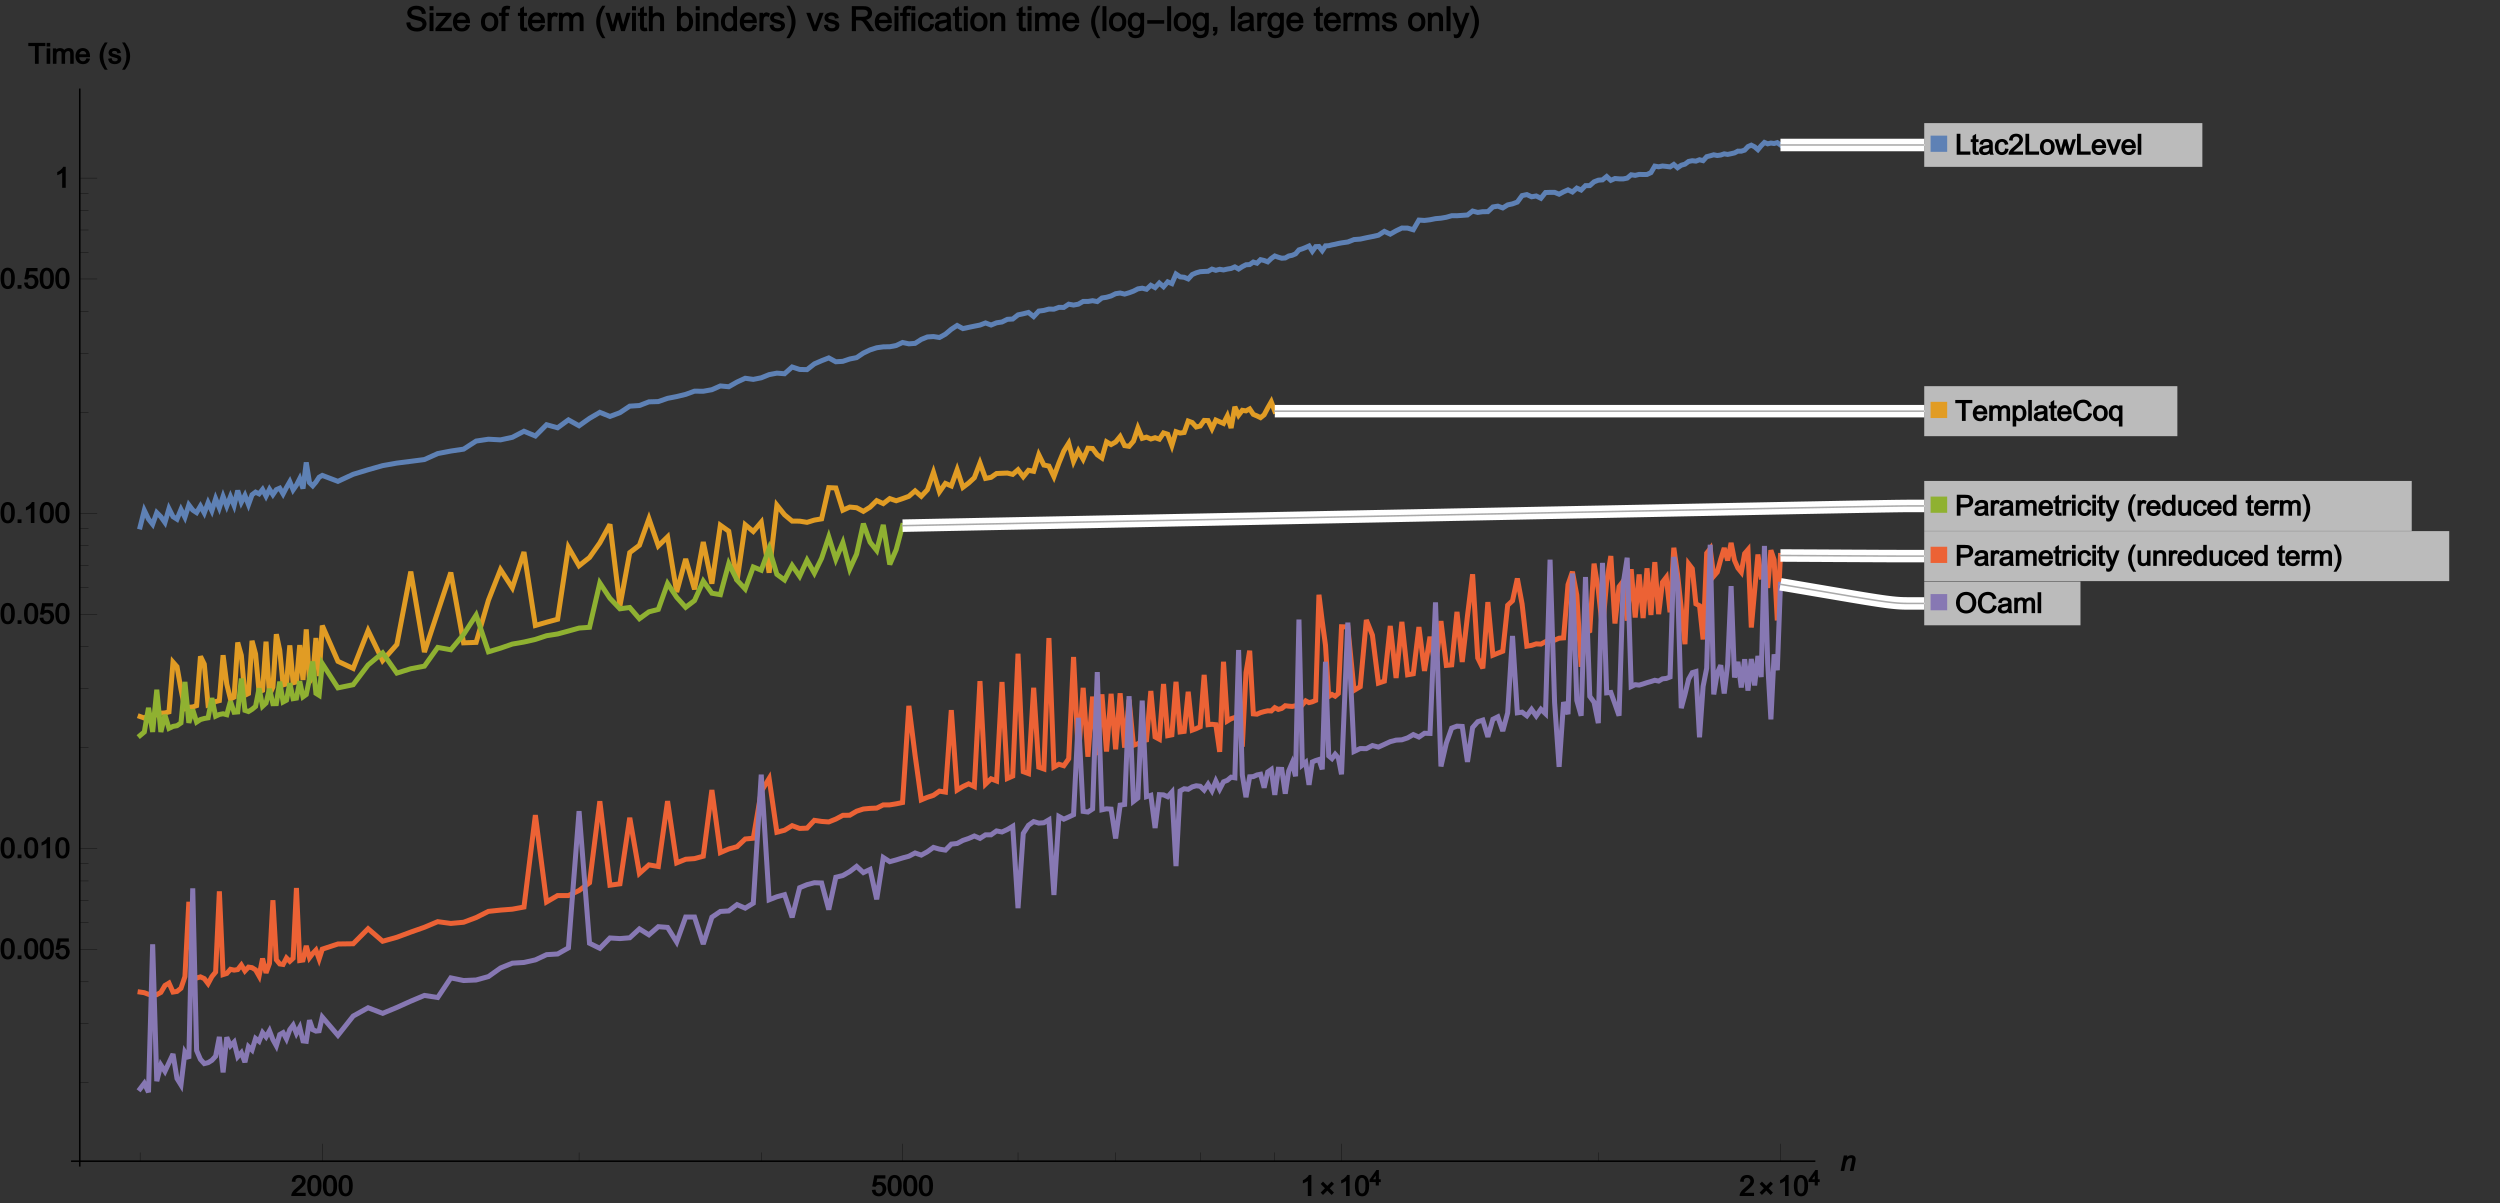 <?xml version="1.0" encoding="UTF-8"?>
<svg xmlns="http://www.w3.org/2000/svg" xmlns:xlink="http://www.w3.org/1999/xlink" width="800pt" height="385pt" viewBox="0 0 800 385" version="1.1">
<rect x="0" y="0" width="800" height="385" fill="#333333" stroke="none"/>
<defs>
<g>
<symbol overflow="visible" id="glyph0-0">
<path style="stroke:none;" d="M 0.375 -0.141 L 0.375 -7.469 L 4.109 -7.469 L 4.109 0 L 0.375 0 Z M 1.125 -0.828 L 3.188 -0.828 L 3.188 -6.641 L 1.297 -6.641 L 1.297 -0.828 Z M 1.125 -0.828 "/>
</symbol>
<symbol overflow="visible" id="glyph0-1">
<path style="stroke:none;" d="M 5.172 -0.922 L 0.031 -0.922 L 0.031 -6.109 L 5.344 -6.109 L 5.344 -0.922 Z M 5.172 -0.922 "/>
</symbol>
<symbol overflow="visible" id="glyph1-0">
<path style="stroke:none;" d="M 0.938 -0.141 L 0.938 -5.891 L 5.797 -5.891 L 5.797 0 L 0.938 0 Z M 1.266 -0.406 L 5.297 -0.406 L 5.297 -5.484 L 1.438 -5.484 L 1.438 -0.406 Z M 1.266 -0.406 "/>
</symbol>
<symbol overflow="visible" id="glyph1-1">
<path style="stroke:none;" d="M 0.484 -0.141 L 0.484 -6.703 L 1.672 -6.703 L 1.672 -1.031 L 4.844 -1.031 L 4.844 0 L 0.484 0 Z M 0.484 -0.141 "/>
</symbol>
<symbol overflow="visible" id="glyph1-2">
<path style="stroke:none;" d="M 2.484 -0.844 L 2.625 -0.031 C 2.203 0.047 2 0.062 1.844 0.062 C 1.547 0.062 1.203 -0.016 1.031 -0.109 C 0.875 -0.203 0.719 -0.406 0.641 -0.562 C 0.578 -0.719 0.562 -1.031 0.562 -1.5 L 0.562 -4.047 L -0.031 -4.047 L -0.031 -4.938 L 0.562 -4.938 L 0.562 -6.016 L 1.688 -6.703 L 1.688 -4.938 L 2.484 -4.938 L 2.484 -4.047 L 1.688 -4.047 L 1.688 -1.453 C 1.688 -1.219 1.641 -1.172 1.734 -1.031 C 1.766 -0.953 1.75 -1 1.812 -0.969 C 1.875 -0.922 1.859 -0.938 1.969 -0.938 C 2.062 -0.938 2.172 -0.953 2.453 -0.984 Z M 2.484 -0.844 "/>
</symbol>
<symbol overflow="visible" id="glyph1-3">
<path style="stroke:none;" d="M 3.75 -0.609 C 3.453 -0.359 3.062 -0.141 2.797 -0.047 C 2.516 0.062 2.219 0.109 1.922 0.109 C 1.406 0.109 0.875 -0.047 0.609 -0.312 C 0.328 -0.547 0.141 -0.969 0.141 -1.359 C 0.141 -1.594 0.25 -1.906 0.344 -2.094 C 0.453 -2.281 0.594 -2.438 0.75 -2.531 C 0.922 -2.656 1.234 -2.781 1.453 -2.828 C 1.609 -2.875 1.844 -2.922 2.156 -2.953 C 2.797 -3.031 3.266 -3.125 3.391 -3.172 C 3.391 -3.203 3.391 -3.266 3.391 -3.297 C 3.391 -3.625 3.375 -3.75 3.219 -3.875 C 3.031 -4.062 2.844 -4.109 2.453 -4.109 C 2.078 -4.109 1.922 -4.094 1.734 -3.953 C 1.562 -3.828 1.484 -3.688 1.375 -3.188 L 0.25 -3.359 C 0.344 -3.797 0.516 -4.172 0.672 -4.359 C 0.844 -4.578 1.203 -4.766 1.5 -4.875 C 1.812 -4.984 2.156 -5.047 2.562 -5.047 C 2.969 -5.047 3.281 -5 3.531 -4.891 C 3.781 -4.812 4.094 -4.656 4.203 -4.516 C 4.312 -4.359 4.453 -4.094 4.5 -3.875 C 4.531 -3.734 4.531 -3.484 4.531 -3.141 L 4.531 -2.094 C 4.531 -1.344 4.547 -0.875 4.594 -0.688 C 4.625 -0.5 4.641 -0.406 4.875 0 L 3.688 0 C 3.578 -0.203 3.469 -0.484 3.484 -0.375 Z M 3.562 -2.344 C 3.281 -2.219 2.859 -2.125 2.281 -2.047 C 1.953 -1.984 1.719 -1.938 1.578 -1.875 C 1.453 -1.812 1.469 -1.766 1.391 -1.656 C 1.312 -1.547 1.328 -1.516 1.328 -1.391 C 1.328 -1.172 1.359 -1.094 1.516 -0.953 C 1.688 -0.812 1.797 -0.781 2.109 -0.781 C 2.406 -0.781 2.562 -0.812 2.797 -0.938 C 3.031 -1.078 3.156 -1.156 3.234 -1.359 C 3.406 -1.672 3.391 -1.844 3.391 -2.188 L 3.391 -2.266 Z M 3.562 -2.344 "/>
</symbol>
<symbol overflow="visible" id="glyph1-4">
<path style="stroke:none;" d="M 3.641 -1.969 L 4.594 -1.859 C 4.5 -1.203 4.234 -0.688 3.875 -0.375 C 3.531 -0.078 2.984 0.109 2.469 0.109 C 1.828 0.109 1.188 -0.141 0.797 -0.547 C 0.406 -0.969 0.172 -1.672 0.172 -2.453 C 0.172 -2.953 0.25 -3.391 0.406 -3.766 C 0.578 -4.156 0.891 -4.531 1.234 -4.719 C 1.578 -4.906 2.062 -5.047 2.469 -5.047 C 2.984 -5.047 3.516 -4.875 3.828 -4.609 C 4.156 -4.359 4.422 -3.891 4.531 -3.328 L 3.422 -3.156 C 3.312 -3.625 3.234 -3.766 3.047 -3.922 C 2.875 -4.078 2.766 -4.125 2.5 -4.125 C 2.109 -4.125 1.906 -4.016 1.641 -3.719 C 1.406 -3.438 1.328 -3.094 1.328 -2.469 C 1.328 -1.844 1.391 -1.484 1.641 -1.203 C 1.875 -0.922 2.062 -0.812 2.453 -0.812 C 2.766 -0.812 2.906 -0.875 3.109 -1.062 C 3.328 -1.25 3.406 -1.453 3.469 -2 Z M 3.641 -1.969 "/>
</symbol>
<symbol overflow="visible" id="glyph1-5">
<path style="stroke:none;" d="M 4.703 -0.891 L 4.703 0 L 0.094 0 C 0.078 -0.328 0.109 -0.5 0.188 -0.688 C 0.281 -0.969 0.516 -1.359 0.75 -1.641 C 0.984 -1.922 1.344 -2.234 1.797 -2.609 C 2.5 -3.188 2.969 -3.641 3.219 -3.984 C 3.453 -4.312 3.531 -4.531 3.531 -4.828 C 3.531 -5.141 3.469 -5.312 3.234 -5.531 C 3.016 -5.734 2.859 -5.812 2.5 -5.812 C 2.109 -5.812 1.922 -5.734 1.688 -5.5 C 1.469 -5.281 1.406 -5.062 1.406 -4.5 L 0.219 -4.609 C 0.297 -5.344 0.562 -5.906 0.922 -6.219 C 1.281 -6.547 1.906 -6.734 2.516 -6.734 C 3.125 -6.734 3.734 -6.531 4.094 -6.188 C 4.453 -5.844 4.688 -5.312 4.688 -4.812 C 4.688 -4.547 4.641 -4.297 4.531 -4.047 C 4.422 -3.797 4.188 -3.438 3.953 -3.172 C 3.703 -2.891 3.297 -2.516 2.734 -2.031 C 2.266 -1.625 1.953 -1.359 1.812 -1.219 C 1.688 -1.078 1.578 -0.938 1.641 -1.031 L 4.703 -1.031 Z M 4.703 -0.891 "/>
</symbol>
<symbol overflow="visible" id="glyph1-6">
<path style="stroke:none;" d="M 0.109 -2.469 C 0.109 -3.328 0.406 -4.062 0.891 -4.484 C 1.281 -4.828 1.906 -5.047 2.484 -5.047 C 3.125 -5.047 3.766 -4.781 4.172 -4.375 C 4.578 -3.953 4.844 -3.266 4.844 -2.531 C 4.844 -1.922 4.703 -1.359 4.516 -1.016 C 4.328 -0.672 4.062 -0.406 3.719 -0.219 C 3.391 -0.016 2.891 0.109 2.484 0.109 C 1.828 0.109 1.172 -0.141 0.781 -0.562 C 0.375 -0.969 0.109 -1.672 0.109 -2.469 Z M 1.281 -2.469 C 1.281 -1.859 1.359 -1.516 1.609 -1.219 C 1.875 -0.922 2.094 -0.812 2.484 -0.812 C 2.875 -0.812 3.078 -0.922 3.344 -1.219 C 3.594 -1.516 3.672 -1.875 3.672 -2.5 C 3.672 -3.062 3.594 -3.406 3.344 -3.703 C 3.062 -4 2.875 -4.109 2.484 -4.109 C 2.094 -4.109 1.875 -4 1.609 -3.703 C 1.359 -3.406 1.281 -3.062 1.281 -2.469 Z M 1.281 -2.469 "/>
</symbol>
<symbol overflow="visible" id="glyph1-7">
<path style="stroke:none;" d="M 1.266 -0.141 L -0.203 -4.938 L 0.969 -4.938 L 1.75 -2.109 L 2.031 -1.094 L 1.688 -1.094 C 1.688 -1.156 1.766 -1.469 1.922 -2.062 L 2.703 -4.938 L 3.781 -4.938 L 4.531 -2.094 L 4.766 -1.203 L 4.406 -1.203 L 4.688 -2.094 L 5.516 -4.938 L 6.641 -4.938 L 5.094 0 L 4 0 L 3.219 -2.922 L 3.047 -3.719 L 3.391 -3.719 L 2.406 0 L 1.312 0 Z M 1.266 -0.141 "/>
</symbol>
<symbol overflow="visible" id="glyph1-8">
<path style="stroke:none;" d="M 3.781 -1.766 L 4.812 -1.641 C 4.641 -1.047 4.344 -0.578 4 -0.328 C 3.656 -0.047 3.094 0.109 2.547 0.109 C 1.859 0.109 1.203 -0.141 0.797 -0.562 C 0.391 -0.984 0.141 -1.672 0.141 -2.422 C 0.141 -3.219 0.406 -3.922 0.812 -4.359 C 1.203 -4.781 1.859 -5.047 2.5 -5.047 C 3.125 -5.047 3.75 -4.781 4.156 -4.359 C 4.547 -3.938 4.797 -3.234 4.797 -2.469 C 4.797 -2.438 4.797 -2.359 4.797 -2.125 L 1.328 -2.125 C 1.344 -1.75 1.438 -1.453 1.688 -1.172 C 1.953 -0.906 2.156 -0.812 2.562 -0.812 C 2.844 -0.812 2.969 -0.859 3.172 -1 C 3.375 -1.156 3.484 -1.297 3.656 -1.797 Z M 1.188 -3.047 L 3.594 -3.047 C 3.578 -3.297 3.531 -3.5 3.359 -3.703 C 3.109 -4 2.922 -4.125 2.516 -4.125 C 2.156 -4.125 1.969 -4.031 1.703 -3.781 C 1.469 -3.547 1.391 -3.328 1.375 -3.047 Z M 1.188 -3.047 "/>
</symbol>
<symbol overflow="visible" id="glyph1-9">
<path style="stroke:none;" d="M 1.703 -0.141 L -0.125 -4.938 L 1.078 -4.938 L 2.109 -2 C 2.219 -1.703 2.328 -1.391 2.422 -1.062 L 2.062 -1.062 C 2.141 -1.312 2.234 -1.609 2.359 -1.953 L 3.438 -4.938 L 4.609 -4.938 L 2.75 0 L 1.75 0 Z M 1.703 -0.141 "/>
</symbol>
<symbol overflow="visible" id="glyph1-10">
<path style="stroke:none;" d="M 0.391 -0.141 L 0.391 -6.703 L 1.531 -6.703 L 1.531 0 L 0.391 0 Z M 0.391 -0.141 "/>
</symbol>
<symbol overflow="visible" id="glyph1-11">
<path style="stroke:none;" d="M 2.156 -0.141 L 2.156 -5.672 L 0.031 -5.672 L 0.031 -6.703 L 5.484 -6.703 L 5.484 -5.672 L 3.359 -5.672 L 3.359 0 L 2.156 0 Z M 2.156 -0.141 "/>
</symbol>
<symbol overflow="visible" id="glyph1-12">
<path style="stroke:none;" d="M 0.406 -0.141 L 0.406 -4.938 L 1.469 -4.938 L 1.469 -4.141 L 1.172 -4.234 C 1.312 -4.469 1.516 -4.656 1.75 -4.797 C 2 -4.938 2.406 -5.047 2.703 -5.047 C 3.062 -5.047 3.453 -4.938 3.688 -4.781 C 3.891 -4.641 4.109 -4.344 4.078 -4.453 C 4.281 -4.734 4.875 -5.047 5.469 -5.047 C 5.938 -5.047 6.406 -4.875 6.656 -4.609 C 6.906 -4.359 7.078 -3.875 7.078 -3.328 L 7.078 0 L 5.953 0 L 5.953 -3.062 C 5.953 -3.391 5.922 -3.625 5.875 -3.75 C 5.812 -3.891 5.781 -3.906 5.641 -3.984 C 5.516 -4.078 5.484 -4.094 5.297 -4.094 C 4.969 -4.094 4.812 -4 4.594 -3.781 C 4.375 -3.578 4.312 -3.328 4.312 -2.844 L 4.312 0 L 3.188 0 L 3.188 -3.156 C 3.188 -3.516 3.172 -3.688 3.047 -3.859 C 2.922 -4.031 2.828 -4.094 2.531 -4.094 C 2.312 -4.094 2.219 -4.062 2.031 -3.938 C 1.844 -3.828 1.766 -3.75 1.672 -3.531 C 1.594 -3.297 1.547 -2.984 1.547 -2.562 L 1.547 0 L 0.406 0 Z M 0.406 -0.141 "/>
</symbol>
<symbol overflow="visible" id="glyph1-13">
<path style="stroke:none;" d="M 0.406 1.656 L 0.406 -4.938 L 1.484 -4.938 L 1.484 -4.188 L 1.188 -4.297 C 1.344 -4.531 1.547 -4.703 1.75 -4.828 C 1.969 -4.938 2.359 -5.047 2.656 -5.047 C 3.062 -5.047 3.531 -4.891 3.828 -4.703 C 4.141 -4.484 4.422 -4.109 4.578 -3.719 C 4.734 -3.359 4.812 -2.938 4.812 -2.5 C 4.812 -2.031 4.719 -1.594 4.547 -1.203 C 4.391 -0.828 4.078 -0.438 3.75 -0.234 C 3.422 -0.031 2.969 0.109 2.609 0.109 C 2.344 0.109 1.984 0.016 1.766 -0.094 C 1.562 -0.203 1.391 -0.344 1.25 -0.516 L 1.547 -0.609 L 1.547 1.797 L 0.406 1.797 Z M 1.469 -2.438 C 1.469 -1.844 1.547 -1.5 1.797 -1.203 C 2.031 -0.922 2.203 -0.812 2.562 -0.812 C 2.906 -0.812 3.078 -0.922 3.328 -1.219 C 3.578 -1.516 3.656 -1.875 3.656 -2.5 C 3.656 -3.094 3.578 -3.453 3.344 -3.75 C 3.094 -4.031 2.922 -4.156 2.594 -4.156 C 2.25 -4.156 2.062 -4.016 1.812 -3.703 C 1.547 -3.391 1.469 -3.047 1.469 -2.438 Z M 1.469 -2.438 "/>
</symbol>
<symbol overflow="visible" id="glyph1-14">
<path style="stroke:none;" d="M 5.281 -2.516 L 6.344 -2.266 C 6.125 -1.469 5.766 -0.844 5.297 -0.484 C 4.828 -0.109 4.141 0.109 3.469 0.109 C 2.781 0.109 2.094 -0.062 1.656 -0.344 C 1.219 -0.625 0.828 -1.141 0.609 -1.672 C 0.375 -2.203 0.266 -2.781 0.266 -3.406 C 0.266 -4.062 0.453 -4.75 0.703 -5.25 C 0.969 -5.75 1.328 -6.141 1.797 -6.391 C 2.266 -6.656 2.922 -6.828 3.484 -6.828 C 4.125 -6.828 4.781 -6.609 5.234 -6.297 C 5.672 -5.953 6.031 -5.406 6.234 -4.719 L 5.062 -4.438 C 4.859 -5.078 4.703 -5.312 4.406 -5.531 C 4.125 -5.75 3.891 -5.812 3.469 -5.812 C 2.969 -5.812 2.672 -5.734 2.344 -5.5 C 2 -5.266 1.828 -5.047 1.688 -4.641 C 1.562 -4.234 1.5 -3.828 1.5 -3.406 C 1.5 -2.859 1.578 -2.375 1.734 -1.969 C 1.891 -1.562 2.094 -1.359 2.422 -1.156 C 2.766 -0.953 3 -0.875 3.406 -0.875 C 3.875 -0.875 4.156 -0.984 4.484 -1.266 C 4.812 -1.531 4.984 -1.844 5.141 -2.562 Z M 5.281 -2.516 "/>
</symbol>
<symbol overflow="visible" id="glyph1-15">
<path style="stroke:none;" d="M 3.391 1.656 L 3.391 -0.625 L 3.688 -0.531 C 3.562 -0.344 3.391 -0.219 3.172 -0.094 C 2.938 0.016 2.594 0.109 2.344 0.109 C 1.797 0.109 1.188 -0.141 0.781 -0.594 C 0.391 -1.031 0.141 -1.734 0.141 -2.516 C 0.141 -2.984 0.219 -3.391 0.375 -3.766 C 0.547 -4.141 0.828 -4.516 1.141 -4.719 C 1.453 -4.906 1.906 -5.047 2.281 -5.047 C 2.859 -5.047 3.422 -4.766 3.766 -4.281 L 3.469 -4.172 L 3.469 -4.938 L 4.531 -4.938 L 4.531 1.797 L 3.391 1.797 Z M 1.297 -2.469 C 1.297 -1.875 1.375 -1.516 1.625 -1.219 C 1.875 -0.922 2.062 -0.812 2.406 -0.812 C 2.75 -0.812 2.906 -0.922 3.156 -1.203 C 3.391 -1.484 3.469 -1.828 3.469 -2.406 C 3.469 -3.031 3.391 -3.391 3.125 -3.703 C 2.875 -4.016 2.703 -4.141 2.359 -4.141 C 2.016 -4.141 1.844 -4.031 1.609 -3.75 C 1.359 -3.453 1.297 -3.094 1.297 -2.469 Z M 1.297 -2.469 "/>
</symbol>
<symbol overflow="visible" id="glyph1-16">
<path style="stroke:none;" d="M 0.516 -0.141 L 0.516 -6.703 L 3.125 -6.703 C 3.547 -6.703 3.875 -6.688 4.109 -6.641 C 4.422 -6.594 4.797 -6.453 5.016 -6.312 C 5.234 -6.172 5.453 -5.859 5.656 -5.438 C 5.656 -5.422 5.781 -5.031 5.781 -4.703 C 5.781 -4.156 5.547 -3.594 5.203 -3.219 C 4.844 -2.844 4.109 -2.625 3.188 -2.625 L 1.703 -2.625 L 1.703 0 L 0.516 0 Z M 1.531 -3.641 L 3.203 -3.641 C 3.766 -3.641 4.016 -3.703 4.25 -3.922 C 4.484 -4.125 4.547 -4.312 4.547 -4.688 C 4.547 -4.953 4.531 -5.078 4.406 -5.281 C 4.266 -5.469 4.219 -5.562 3.984 -5.625 C 3.844 -5.656 3.578 -5.672 3.188 -5.672 L 1.703 -5.672 L 1.703 -3.641 Z M 1.531 -3.641 "/>
</symbol>
<symbol overflow="visible" id="glyph1-17">
<path style="stroke:none;" d="M 0.391 -0.141 L 0.391 -4.938 L 1.469 -4.938 L 1.469 -4.094 L 1.172 -4.188 C 1.344 -4.516 1.516 -4.734 1.672 -4.844 C 1.828 -4.953 2.109 -5.047 2.297 -5.047 C 2.562 -5.047 2.969 -4.906 3.297 -4.703 L 2.938 -3.688 C 2.516 -3.938 2.453 -3.953 2.266 -3.953 C 2.094 -3.953 2.047 -3.938 1.922 -3.828 C 1.766 -3.719 1.734 -3.688 1.672 -3.5 C 1.578 -3.219 1.531 -2.906 1.531 -2.578 L 1.531 0 L 0.391 0 Z M 0.391 -0.141 "/>
</symbol>
<symbol overflow="visible" id="glyph1-18">
<path style="stroke:none;" d="M 0.406 -5.656 L 0.406 -6.703 L 1.562 -6.703 L 1.562 -5.531 L 0.406 -5.531 Z M 0.406 -0.141 L 0.406 -4.938 L 1.562 -4.938 L 1.562 0 L 0.406 0 Z M 0.406 -0.141 "/>
</symbol>
<symbol overflow="visible" id="glyph1-19">
<path style="stroke:none;" d="M 0.375 1.672 L 0.266 0.734 C 0.641 0.844 0.797 0.859 0.922 0.859 C 1.094 0.859 1.109 0.859 1.219 0.812 C 1.328 0.75 1.406 0.672 1.469 0.562 C 1.516 0.484 1.547 0.391 1.672 0.078 C 1.672 0.031 1.703 -0.031 1.734 -0.125 L -0.094 -4.938 L 1.109 -4.938 L 2.141 -2.094 C 2.266 -1.75 2.375 -1.391 2.469 -1.016 L 2.125 -1.016 C 2.219 -1.375 2.328 -1.734 2.453 -2.078 L 3.484 -4.938 L 4.641 -4.938 L 2.812 -0.047 C 2.625 0.453 2.422 0.906 2.312 1.109 C 2.172 1.375 2.016 1.562 1.828 1.688 C 1.641 1.797 1.312 1.906 1.062 1.906 C 0.906 1.906 0.734 1.859 0.391 1.75 Z M 0.375 1.672 "/>
</symbol>
<symbol overflow="visible" id="glyph1-20">
<path style="stroke:none;" d="M 3.438 -0.141 L 3.438 -0.719 L 3.734 -0.625 C 3.438 -0.156 2.891 0.109 2.312 0.109 C 1.938 0.109 1.469 -0.031 1.156 -0.234 C 0.844 -0.438 0.547 -0.828 0.375 -1.188 C 0.203 -1.562 0.125 -1.984 0.125 -2.453 C 0.125 -2.922 0.203 -3.344 0.359 -3.719 C 0.516 -4.109 0.797 -4.5 1.109 -4.703 C 1.422 -4.906 1.891 -5.047 2.281 -5.047 C 2.562 -5.047 2.922 -4.938 3.141 -4.828 C 3.359 -4.703 3.547 -4.547 3.688 -4.359 L 3.391 -4.25 L 3.391 -6.703 L 4.516 -6.703 L 4.516 0 L 3.438 0 Z M 1.281 -2.453 C 1.281 -1.859 1.359 -1.516 1.609 -1.219 C 1.859 -0.922 2.047 -0.812 2.391 -0.812 C 2.734 -0.812 2.891 -0.922 3.141 -1.203 C 3.391 -1.484 3.453 -1.812 3.453 -2.391 C 3.453 -3.031 3.391 -3.406 3.125 -3.703 C 2.891 -4 2.703 -4.109 2.344 -4.109 C 2 -4.109 1.828 -4 1.578 -3.719 C 1.344 -3.422 1.281 -3.078 1.281 -2.453 Z M 1.281 -2.453 "/>
</symbol>
<symbol overflow="visible" id="glyph1-21">
<path style="stroke:none;" d="M 3.469 -0.141 L 3.469 -0.812 L 3.766 -0.719 C 3.406 -0.188 2.797 0.109 2.172 0.109 C 1.891 0.109 1.641 0.047 1.391 -0.047 C 1.156 -0.156 0.859 -0.328 0.734 -0.484 C 0.625 -0.641 0.484 -0.938 0.438 -1.172 C 0.406 -1.328 0.391 -1.562 0.391 -1.906 L 0.391 -4.938 L 1.531 -4.938 L 1.531 -2.203 C 1.531 -1.797 1.547 -1.516 1.578 -1.375 C 1.625 -1.172 1.688 -1.094 1.844 -0.984 C 2 -0.859 2.094 -0.844 2.328 -0.844 C 2.562 -0.844 2.656 -0.859 2.875 -0.984 C 3.078 -1.109 3.172 -1.172 3.266 -1.391 C 3.344 -1.594 3.391 -1.906 3.391 -2.297 L 3.391 -4.938 L 4.531 -4.938 L 4.531 0 L 3.469 0 Z M 3.469 -0.141 "/>
</symbol>
<symbol overflow="visible" id="glyph1-22">
<path style="stroke:none;" d="M 0.406 -0.141 L 0.406 -4.938 L 1.469 -4.938 L 1.469 -4.125 L 1.172 -4.234 C 1.516 -4.75 2.141 -5.047 2.797 -5.047 C 3.062 -5.047 3.328 -4.984 3.562 -4.891 C 3.797 -4.781 4.094 -4.609 4.219 -4.453 C 4.328 -4.297 4.469 -4 4.516 -3.766 C 4.531 -3.625 4.547 -3.359 4.547 -3 L 4.547 0 L 3.406 0 L 3.406 -2.969 C 3.406 -3.297 3.391 -3.531 3.328 -3.688 C 3.266 -3.859 3.203 -3.875 3.047 -3.984 C 2.891 -4.062 2.828 -4.094 2.625 -4.094 C 2.281 -4.094 2.109 -4.016 1.859 -3.797 C 1.625 -3.578 1.547 -3.281 1.547 -2.688 L 1.547 0 L 0.406 0 Z M 0.406 -0.141 "/>
</symbol>
<symbol overflow="visible" id="glyph1-23">
<path style="stroke:none;" d="M 0.25 -3.266 C 0.25 -4.344 0.594 -5.281 1.172 -5.875 C 1.734 -6.484 2.609 -6.828 3.516 -6.828 C 4.109 -6.828 4.766 -6.641 5.234 -6.359 C 5.719 -6.078 6.078 -5.672 6.484 -4.891 C 6.641 -4.562 6.766 -3.984 6.766 -3.344 C 6.766 -2.688 6.578 -2 6.312 -1.5 C 6.047 -0.969 5.672 -0.578 5.188 -0.312 C 4.703 -0.047 4.062 0.109 3.516 0.109 C 2.906 0.109 2.234 -0.078 1.75 -0.359 C 1.281 -0.656 0.859 -1.156 0.625 -1.656 C 0.375 -2.172 0.25 -2.703 0.25 -3.266 Z M 1.484 -3.266 C 1.484 -2.469 1.641 -1.969 2.047 -1.516 C 2.469 -1.078 2.875 -0.875 3.516 -0.875 C 4.156 -0.875 4.547 -1.078 4.969 -1.531 C 5.375 -1.984 5.531 -2.516 5.531 -3.344 C 5.531 -3.875 5.438 -4.328 5.266 -4.719 C 5.094 -5.109 4.891 -5.312 4.547 -5.531 C 4.203 -5.75 3.938 -5.812 3.516 -5.812 C 2.922 -5.812 2.516 -5.641 2.078 -5.234 C 1.641 -4.812 1.484 -4.219 1.484 -3.266 Z M 1.484 -3.266 "/>
</symbol>
<symbol overflow="visible" id="glyph1-24">
<path style="stroke:none;" d="M 0.188 -3.312 C 0.188 -4.062 0.266 -4.688 0.422 -5.141 C 0.578 -5.609 0.859 -6.062 1.172 -6.312 C 1.484 -6.562 2 -6.734 2.469 -6.734 C 2.812 -6.734 3.234 -6.641 3.484 -6.484 C 3.75 -6.359 3.969 -6.141 4.141 -5.891 C 4.312 -5.625 4.5 -5.219 4.594 -4.828 C 4.688 -4.453 4.75 -3.938 4.75 -3.312 C 4.75 -2.562 4.656 -1.938 4.516 -1.469 C 4.359 -1.016 4.062 -0.562 3.766 -0.312 C 3.453 -0.047 2.938 0.109 2.469 0.109 C 1.844 0.109 1.234 -0.141 0.875 -0.594 C 0.453 -1.125 0.188 -2.094 0.188 -3.312 Z M 1.344 -3.312 C 1.344 -2.25 1.422 -1.641 1.672 -1.297 C 1.922 -0.938 2.109 -0.812 2.469 -0.812 C 2.828 -0.812 3.016 -0.938 3.266 -1.297 C 3.516 -1.641 3.578 -2.25 3.578 -3.312 C 3.578 -4.359 3.516 -4.984 3.266 -5.312 C 3.016 -5.672 2.828 -5.812 2.453 -5.812 C 2.094 -5.812 1.922 -5.688 1.703 -5.375 C 1.438 -5 1.344 -4.359 1.344 -3.312 Z M 1.344 -3.312 "/>
</symbol>
<symbol overflow="visible" id="glyph1-25">
<path style="stroke:none;" d="M 0.375 -1.953 L 1.344 -2.047 C 1.438 -1.484 1.516 -1.281 1.75 -1.078 C 1.969 -0.875 2.125 -0.812 2.438 -0.812 C 2.812 -0.812 3.016 -0.922 3.281 -1.203 C 3.547 -1.484 3.625 -1.766 3.625 -2.234 C 3.625 -2.688 3.547 -2.953 3.297 -3.219 C 3.047 -3.469 2.828 -3.562 2.438 -3.562 C 2.172 -3.562 2.062 -3.547 1.859 -3.422 C 1.641 -3.312 1.484 -3.172 1.344 -2.922 L 0.312 -3.062 L 0.984 -6.625 L 4.516 -6.625 L 4.516 -5.594 L 1.906 -5.594 L 1.672 -4.359 C 1.688 -4.359 2.219 -4.531 2.641 -4.531 C 3.188 -4.531 3.781 -4.297 4.172 -3.922 C 4.562 -3.531 4.812 -2.922 4.812 -2.312 C 4.812 -1.734 4.594 -1.125 4.25 -0.703 C 3.828 -0.188 3.156 0.109 2.438 0.109 C 1.859 0.109 1.25 -0.094 0.875 -0.406 C 0.5 -0.734 0.25 -1.281 0.172 -1.938 Z M 0.375 -1.953 "/>
</symbol>
<symbol overflow="visible" id="glyph1-26">
<path style="stroke:none;" d="M 3.344 0 L 2.375 0 L 2.375 -4.766 C 2.484 -4.891 2.234 -4.703 1.922 -4.531 C 1.625 -4.344 1.219 -4.172 0.797 -4.016 L 0.797 -5.047 C 1.422 -5.328 1.688 -5.547 2 -5.844 C 2.344 -6.125 2.516 -6.312 2.719 -6.734 L 3.516 -6.734 L 3.516 0 Z M 3.344 0 "/>
</symbol>
<symbol overflow="visible" id="glyph1-27">
<path style="stroke:none;" d="M 0.625 -0.141 L 0.625 -1.172 L 1.875 -1.172 L 1.875 0 L 0.625 0 Z M 0.625 -0.141 "/>
</symbol>
<symbol overflow="visible" id="glyph1-28">
<path style="stroke:none;" d="M 0.266 -1.656 L 1.203 -1.812 C 1.266 -1.328 1.344 -1.188 1.531 -1.031 C 1.734 -0.859 1.906 -0.812 2.266 -0.812 C 2.625 -0.812 2.766 -0.844 2.938 -1 C 3.125 -1.141 3.156 -1.219 3.156 -1.422 C 3.156 -1.594 3.125 -1.641 2.984 -1.734 C 2.875 -1.812 2.734 -1.859 2.297 -1.969 C 1.703 -2.125 1.312 -2.25 1.094 -2.344 C 0.859 -2.453 0.562 -2.641 0.453 -2.828 C 0.328 -3.031 0.219 -3.328 0.219 -3.562 C 0.219 -3.766 0.328 -4.062 0.422 -4.234 C 0.516 -4.406 0.641 -4.562 0.812 -4.688 C 0.938 -4.766 1.219 -4.875 1.438 -4.938 C 1.641 -5 1.875 -5.047 2.125 -5.047 C 2.5 -5.047 2.812 -4.984 3.094 -4.875 C 3.359 -4.766 3.688 -4.594 3.812 -4.422 C 3.953 -4.234 4.094 -3.891 4.156 -3.469 L 3.031 -3.328 C 2.984 -3.719 2.938 -3.812 2.766 -3.953 C 2.594 -4.094 2.484 -4.125 2.172 -4.125 C 1.812 -4.125 1.672 -4.094 1.516 -3.969 C 1.375 -3.859 1.344 -3.812 1.344 -3.656 C 1.344 -3.547 1.312 -3.562 1.391 -3.469 C 1.453 -3.391 1.438 -3.359 1.562 -3.297 C 1.641 -3.266 1.875 -3.203 2.266 -3.094 C 2.828 -2.938 3.219 -2.828 3.438 -2.734 C 3.656 -2.641 3.953 -2.453 4.078 -2.281 C 4.203 -2.094 4.312 -1.766 4.312 -1.5 C 4.312 -1.234 4.188 -0.891 4.031 -0.656 C 3.875 -0.422 3.547 -0.203 3.25 -0.078 C 2.969 0.047 2.641 0.109 2.266 0.109 C 1.672 0.109 1.078 -0.047 0.75 -0.312 C 0.438 -0.562 0.188 -1.031 0.078 -1.625 Z M 0.266 -1.656 "/>
</symbol>
<symbol overflow="visible" id="glyph2-0">
<path style="stroke:none;" d="M 0.375 -0.141 L 0.375 -7.469 L 4.109 -7.469 L 4.109 0 L 0.375 0 Z M 1.125 -0.828 L 3.188 -0.828 L 3.188 -6.641 L 1.297 -6.641 L 1.297 -0.828 Z M 1.125 -0.828 "/>
</symbol>
<symbol overflow="visible" id="glyph2-1">
<path style="stroke:none;" d="M 2.656 1.891 L 2 1.891 C 1.734 1.562 1.531 1.234 1.328 0.906 C 1.141 0.578 0.922 0.141 0.781 -0.219 C 0.641 -0.578 0.547 -0.938 0.469 -1.328 C 0.391 -1.688 0.359 -2.078 0.359 -2.453 C 0.359 -2.859 0.391 -3.234 0.469 -3.594 C 0.547 -3.984 0.656 -4.344 0.797 -4.703 C 0.922 -5.047 1.156 -5.484 1.344 -5.828 C 1.531 -6.156 1.75 -6.484 2 -6.828 L 2.922 -6.828 C 2.578 -6.25 2.391 -5.906 2.344 -5.812 C 2.109 -5.344 1.984 -5.016 1.859 -4.672 C 1.75 -4.328 1.672 -3.984 1.609 -3.625 C 1.562 -3.266 1.516 -2.875 1.516 -2.469 C 1.516 -2.094 1.562 -1.719 1.625 -1.344 C 1.688 -0.984 1.766 -0.625 1.875 -0.266 C 2 0.094 2.141 0.438 2.297 0.781 C 2.453 1.109 2.578 1.344 2.938 1.891 Z M 2.656 1.891 "/>
</symbol>
<symbol overflow="visible" id="glyph2-2">
<path style="stroke:none;" d="M 2.625 -2.453 C 2.625 -2.062 2.578 -1.688 2.516 -1.328 C 2.438 -0.938 2.328 -0.578 2.188 -0.219 C 2.047 0.125 1.828 0.562 1.641 0.906 C 1.453 1.234 1.234 1.562 0.984 1.891 L 0.047 1.891 C 0.391 1.328 0.578 0.984 0.75 0.672 L 0.688 0.766 C 0.859 0.438 1 0.094 1.109 -0.25 C 1.219 -0.594 1.312 -0.938 1.375 -1.312 C 1.422 -1.672 1.453 -2.047 1.453 -2.453 C 1.453 -2.828 1.422 -3.188 1.359 -3.562 C 1.297 -3.938 1.203 -4.297 1.094 -4.656 C 0.984 -5.016 0.906 -5.25 0.578 -5.891 C 0.516 -6.031 0.391 -6.266 0.047 -6.828 L 0.984 -6.828 C 1.234 -6.484 1.453 -6.172 1.641 -5.828 C 1.844 -5.5 2.062 -5.062 2.203 -4.703 C 2.328 -4.344 2.438 -3.969 2.516 -3.594 C 2.578 -3.219 2.625 -2.844 2.625 -2.453 Z M 2.625 -2.453 "/>
</symbol>
<symbol overflow="visible" id="glyph2-3">
<path style="stroke:none;" d="M 4.656 -1 L 4 -0.328 L 2.625 -1.719 L 1.234 -0.328 L 0.484 -1.094 L 1.859 -2.469 L 0.5 -3.859 L 1.234 -4.609 L 2.625 -3.234 L 4 -4.609 L 4.75 -3.859 L 3.391 -2.469 L 4.75 -1.094 Z M 4.656 -1 "/>
</symbol>
<symbol overflow="visible" id="glyph3-0">
<path style="stroke:none;" d="M 0.578 -0.188 L 0.578 -4.375 L 4.203 -4.375 L 4.203 0 L 0.578 0 Z M 0.891 -0.484 L 3.672 -0.484 L 3.672 -3.891 L 1.109 -3.891 L 1.109 -0.484 Z M 0.891 -0.484 "/>
</symbol>
<symbol overflow="visible" id="glyph3-1">
<path style="stroke:none;" d="M 1.844 -0.188 L 1.844 -1.094 L -0.141 -1.094 L -0.141 -1.828 L 2.062 -4.953 L 2.844 -4.953 L 2.844 -1.984 L 3.453 -1.984 L 3.453 -1.094 L 2.844 -1.094 L 2.844 0 L 1.844 0 Z M 1.844 -1.797 L 1.844 -3.859 L 2.219 -3.719 L 1 -1.984 L 1.844 -1.984 Z M 1.844 -1.797 "/>
</symbol>
<symbol overflow="visible" id="glyph4-0">
<path style="stroke:none;" d="M 0.938 -0.141 L 0.938 -5.891 L 5.797 -5.891 L 5.797 0 L 0.938 0 Z M 1.266 -0.406 L 5.297 -0.406 L 5.297 -5.484 L 1.438 -5.484 L 1.438 -0.406 Z M 1.266 -0.406 "/>
</symbol>
<symbol overflow="visible" id="glyph4-1">
<path style="stroke:none;" d="M 0.109 -0.141 L 1.109 -4.938 L 2.203 -4.938 L 1.984 -3.984 L 1.688 -4.094 C 2 -4.406 2.297 -4.641 2.578 -4.781 C 2.844 -4.938 3.25 -5.047 3.531 -5.047 C 3.922 -5.047 4.328 -4.891 4.531 -4.703 C 4.75 -4.484 4.906 -4.109 4.906 -3.766 C 4.906 -3.594 4.875 -3.328 4.812 -2.953 L 4.188 0 L 3.031 0 L 3.688 -3.094 C 3.75 -3.375 3.766 -3.594 3.766 -3.719 C 3.766 -3.875 3.766 -3.906 3.672 -4 C 3.562 -4.109 3.531 -4.109 3.328 -4.109 C 2.922 -4.109 2.688 -4 2.359 -3.703 C 2.047 -3.422 1.859 -3.016 1.703 -2.297 L 1.234 0 L 0.078 0 Z M 0.109 -0.141 "/>
</symbol>
<symbol overflow="visible" id="glyph5-0">
<path style="stroke:none;" d="M 1.188 -0.125 L 1.188 -7.016 L 6.906 -7.016 L 6.906 0 L 1.188 0 Z M 1.516 -0.438 L 6.406 -0.438 L 6.406 -6.578 L 1.656 -6.578 L 1.656 -0.438 Z M 1.516 -0.438 "/>
</symbol>
<symbol overflow="visible" id="glyph5-1">
<path style="stroke:none;" d="M 0.469 -2.75 L 1.578 -2.844 C 1.641 -2.297 1.703 -2.078 1.875 -1.828 C 2.047 -1.594 2.188 -1.438 2.531 -1.281 C 2.891 -1.125 3.297 -1.047 3.719 -1.047 C 4.109 -1.047 4.453 -1.109 4.766 -1.219 C 5.062 -1.344 5.156 -1.453 5.312 -1.656 C 5.453 -1.859 5.484 -1.984 5.484 -2.219 C 5.484 -2.469 5.453 -2.578 5.312 -2.766 C 5.172 -2.938 5.062 -3.062 4.734 -3.188 C 4.531 -3.266 4.078 -3.391 3.375 -3.562 C 2.656 -3.734 2.047 -3.938 1.75 -4.078 C 1.375 -4.266 1.109 -4.516 0.922 -4.797 C 0.75 -5.078 0.609 -5.5 0.609 -5.859 C 0.609 -6.234 0.766 -6.703 1 -7.047 C 1.203 -7.391 1.656 -7.688 2.078 -7.859 C 2.5 -8.031 2.984 -8.125 3.5 -8.125 C 4.078 -8.125 4.578 -8.031 5.016 -7.844 C 5.453 -7.672 5.891 -7.359 6.125 -6.984 C 6.359 -6.625 6.531 -6.125 6.562 -5.562 L 5.281 -5.469 C 5.203 -6.094 5.078 -6.359 4.766 -6.609 C 4.453 -6.859 4.141 -6.953 3.547 -6.953 C 2.922 -6.953 2.578 -6.875 2.281 -6.656 C 2.016 -6.422 1.906 -6.234 1.906 -5.922 C 1.906 -5.641 1.969 -5.516 2.172 -5.328 C 2.359 -5.156 2.781 -5.016 3.609 -4.828 C 4.438 -4.641 5.016 -4.469 5.312 -4.328 C 5.766 -4.125 6.203 -3.828 6.406 -3.5 C 6.625 -3.188 6.781 -2.719 6.781 -2.312 C 6.781 -1.906 6.625 -1.422 6.391 -1.047 C 6.156 -0.688 5.703 -0.359 5.266 -0.156 C 4.828 0.031 4.328 0.141 3.781 0.141 C 3.078 0.141 2.5 0.031 2.016 -0.172 C 1.547 -0.359 1.062 -0.719 0.781 -1.125 C 0.516 -1.531 0.328 -2.094 0.312 -2.719 Z M 0.469 -2.75 "/>
</symbol>
<symbol overflow="visible" id="glyph5-2">
<path style="stroke:none;" d="M 0.547 -6.766 L 0.547 -7.984 L 1.812 -7.984 L 1.812 -6.625 L 0.547 -6.625 Z M 0.547 -0.125 L 0.547 -5.859 L 1.812 -5.859 L 1.812 0 L 0.547 0 Z M 0.547 -0.125 "/>
</symbol>
<symbol overflow="visible" id="glyph5-3">
<path style="stroke:none;" d="M 0.047 -0.125 L 0.047 -0.938 L 3.438 -4.844 C 3.375 -4.844 3.016 -4.828 2.703 -4.828 L 0.266 -4.828 L 0.266 -5.859 L 5.141 -5.859 L 5.141 -5.047 L 2.078 -1.453 L 1.703 -1.062 C 1.797 -1.062 2.203 -1.078 2.562 -1.078 L 5.312 -1.078 L 5.312 0 L 0.047 0 Z M 0.047 -0.125 "/>
</symbol>
<symbol overflow="visible" id="glyph5-4">
<path style="stroke:none;" d="M 4.531 -2.078 L 5.703 -1.906 C 5.516 -1.234 5.188 -0.688 4.766 -0.375 C 4.344 -0.047 3.703 0.125 3.062 0.125 C 2.234 0.125 1.469 -0.156 1 -0.656 C 0.5 -1.172 0.234 -1.969 0.234 -2.875 C 0.234 -3.828 0.516 -4.641 1 -5.172 C 1.484 -5.688 2.234 -6 3 -6 C 3.75 -6 4.469 -5.688 4.938 -5.188 C 5.422 -4.672 5.703 -3.859 5.703 -2.938 C 5.703 -2.875 5.703 -2.797 5.703 -2.547 L 1.531 -2.547 C 1.562 -2.062 1.688 -1.688 2 -1.359 C 2.312 -1.031 2.594 -0.922 3.062 -0.922 C 3.406 -0.922 3.578 -0.969 3.828 -1.141 C 4.078 -1.328 4.234 -1.516 4.422 -2.078 Z M 1.422 -3.609 L 4.375 -3.609 C 4.344 -3.938 4.266 -4.188 4.078 -4.422 C 3.766 -4.797 3.5 -4.938 3.016 -4.938 C 2.578 -4.938 2.328 -4.828 2.016 -4.531 C 1.734 -4.25 1.609 -3.953 1.594 -3.609 Z M 1.422 -3.609 "/>
</symbol>
<symbol overflow="visible" id="glyph5-5">
<path style="stroke:none;" d="M 0.188 -2.922 C 0.188 -3.969 0.516 -4.828 1.094 -5.328 C 1.578 -5.75 2.281 -6 2.984 -6 C 3.75 -6 4.484 -5.688 4.984 -5.188 C 5.469 -4.688 5.75 -3.891 5.75 -3 C 5.75 -2.281 5.609 -1.625 5.391 -1.203 C 5.156 -0.781 4.844 -0.469 4.438 -0.25 C 4.031 -0.016 3.469 0.125 2.984 0.125 C 2.188 0.125 1.453 -0.156 0.953 -0.656 C 0.469 -1.156 0.188 -1.969 0.188 -2.922 Z M 1.484 -2.922 C 1.484 -2.203 1.594 -1.766 1.906 -1.422 C 2.219 -1.062 2.5 -0.922 2.984 -0.922 C 3.438 -0.922 3.719 -1.062 4.031 -1.422 C 4.344 -1.766 4.453 -2.219 4.453 -2.953 C 4.453 -3.656 4.344 -4.078 4.031 -4.422 C 3.719 -4.781 3.438 -4.938 2.984 -4.938 C 2.5 -4.938 2.219 -4.797 1.906 -4.438 C 1.594 -4.078 1.484 -3.641 1.484 -2.922 Z M 1.484 -2.922 "/>
</symbol>
<symbol overflow="visible" id="glyph5-6">
<path style="stroke:none;" d="M 0.766 -0.125 L 0.766 -4.859 L -0.062 -4.859 L -0.062 -5.859 L 0.766 -5.859 L 0.766 -6.312 C 0.766 -6.688 0.812 -6.969 0.875 -7.156 C 0.953 -7.406 1.172 -7.703 1.391 -7.844 C 1.625 -8 2.078 -8.125 2.484 -8.125 C 2.75 -8.125 3.047 -8.094 3.547 -7.984 L 3.359 -6.906 C 3.031 -6.969 2.844 -6.984 2.672 -6.984 C 2.375 -6.984 2.281 -6.953 2.156 -6.828 C 2.047 -6.703 2.031 -6.578 2.031 -6.234 L 2.031 -5.859 L 3.125 -5.859 L 3.125 -4.859 L 2.031 -4.859 L 2.031 0 L 0.766 0 Z M 0.766 -0.125 "/>
</symbol>
<symbol overflow="visible" id="glyph5-7">
<path style="stroke:none;" d="M 2.922 -0.969 L 3.094 -0.031 C 2.641 0.047 2.406 0.078 2.203 0.078 C 1.859 0.078 1.469 -0.016 1.281 -0.125 C 1.094 -0.234 0.906 -0.469 0.828 -0.641 C 0.75 -0.828 0.719 -1.203 0.719 -1.766 L 0.719 -4.859 L 0.016 -4.859 L 0.016 -5.859 L 0.719 -5.859 L 0.719 -7.172 L 1.969 -7.938 L 1.969 -5.859 L 2.922 -5.859 L 2.922 -4.859 L 1.969 -4.859 L 1.969 -1.703 C 1.969 -1.438 1.938 -1.359 2.016 -1.234 C 2.062 -1.109 2.078 -1.141 2.156 -1.094 C 2.219 -1.062 2.219 -1.078 2.359 -1.078 C 2.469 -1.078 2.609 -1.094 2.906 -1.125 Z M 2.922 -0.969 "/>
</symbol>
<symbol overflow="visible" id="glyph5-8">
<path style="stroke:none;" d="M 0.531 -0.125 L 0.531 -5.859 L 1.703 -5.859 L 1.703 -4.875 L 1.438 -4.969 C 1.656 -5.359 1.844 -5.625 2.031 -5.75 C 2.219 -5.891 2.531 -6 2.766 -6 C 3.078 -6 3.516 -5.844 3.906 -5.594 L 3.484 -4.453 C 3.062 -4.703 2.953 -4.734 2.703 -4.734 C 2.5 -4.734 2.422 -4.703 2.266 -4.594 C 2.094 -4.453 2.016 -4.391 1.953 -4.172 C 1.844 -3.828 1.797 -3.453 1.797 -3.062 L 1.797 0 L 0.531 0 Z M 0.531 -0.125 "/>
</symbol>
<symbol overflow="visible" id="glyph5-9">
<path style="stroke:none;" d="M 0.547 -0.125 L 0.547 -5.859 L 1.703 -5.859 L 1.703 -4.938 L 1.438 -5.031 C 1.609 -5.312 1.844 -5.531 2.141 -5.703 C 2.422 -5.859 2.875 -6 3.25 -6 C 3.672 -6 4.109 -5.859 4.391 -5.688 C 4.641 -5.516 4.875 -5.188 4.875 -5.188 C 5.156 -5.625 5.859 -6 6.562 -6 C 7.109 -6 7.656 -5.797 7.953 -5.484 C 8.25 -5.188 8.438 -4.609 8.438 -3.969 L 8.438 0 L 7.188 0 L 7.188 -3.656 C 7.188 -4.031 7.156 -4.312 7.094 -4.469 C 7.031 -4.641 6.969 -4.672 6.797 -4.766 C 6.641 -4.875 6.578 -4.906 6.344 -4.906 C 5.953 -4.906 5.75 -4.797 5.484 -4.531 C 5.219 -4.281 5.125 -3.953 5.125 -3.375 L 5.125 0 L 3.875 0 L 3.875 -3.75 C 3.875 -4.172 3.828 -4.406 3.688 -4.609 C 3.531 -4.828 3.391 -4.906 3.047 -4.906 C 2.781 -4.906 2.641 -4.859 2.406 -4.719 C 2.188 -4.578 2.062 -4.469 1.953 -4.203 C 1.859 -3.938 1.797 -3.547 1.797 -3.031 L 1.797 0 L 0.547 0 Z M 0.547 -0.125 "/>
</symbol>
<symbol overflow="visible" id="glyph5-10">
<path style="stroke:none;" d="M 1.578 -0.125 L -0.188 -5.859 L 1.125 -5.859 L 2.047 -2.5 L 2.391 -1.281 L 2.078 -1.281 C 2.078 -1.344 2.188 -1.734 2.359 -2.438 L 3.281 -5.859 L 4.5 -5.859 L 5.375 -2.469 L 5.656 -1.406 L 5.344 -1.406 L 5.672 -2.484 L 6.656 -5.859 L 7.906 -5.859 L 6.062 0 L 4.844 0 L 3.922 -3.484 L 3.703 -4.422 L 4.016 -4.422 L 2.844 0 L 1.625 0 Z M 1.578 -0.125 "/>
</symbol>
<symbol overflow="visible" id="glyph5-11">
<path style="stroke:none;" d="M 0.547 -0.125 L 0.547 -7.984 L 1.797 -7.984 L 1.797 -5.078 L 1.531 -5.172 C 1.969 -5.688 2.656 -6 3.344 -6 C 3.75 -6 4.203 -5.859 4.531 -5.703 C 4.828 -5.531 5.078 -5.219 5.219 -4.938 C 5.312 -4.734 5.422 -4.219 5.422 -3.672 L 5.422 0 L 4.156 0 L 4.156 -3.672 C 4.156 -4.141 4.094 -4.391 3.891 -4.609 C 3.688 -4.828 3.516 -4.906 3.141 -4.906 C 2.844 -4.906 2.703 -4.859 2.453 -4.719 C 2.203 -4.562 2.078 -4.469 1.969 -4.219 C 1.859 -3.969 1.797 -3.625 1.797 -3.188 L 1.797 0 L 0.547 0 Z M 0.547 -0.125 "/>
</symbol>
<symbol overflow="visible" id="glyph5-12">
<path style="stroke:none;" d="M 1.578 0 L 0.547 0 L 0.547 -7.984 L 1.797 -7.984 L 1.797 -5.094 L 1.531 -5.188 C 1.938 -5.703 2.562 -6 3.188 -6 C 3.531 -6 3.859 -5.922 4.156 -5.781 C 4.469 -5.641 4.828 -5.406 5.031 -5.156 C 5.219 -4.906 5.438 -4.5 5.531 -4.141 C 5.641 -3.797 5.719 -3.406 5.719 -3.016 C 5.719 -2.047 5.438 -1.203 4.953 -0.688 C 4.484 -0.156 3.797 0.125 3.141 0.125 C 2.469 0.125 1.828 -0.172 1.453 -0.719 L 1.734 -0.828 L 1.734 0 Z M 1.734 -2.969 C 1.734 -2.297 1.766 -1.906 1.953 -1.609 C 2.25 -1.125 2.547 -0.922 3.062 -0.922 C 3.484 -0.922 3.719 -1.062 4.016 -1.422 C 4.312 -1.766 4.422 -2.219 4.422 -2.922 C 4.422 -3.656 4.312 -4.109 4.031 -4.453 C 3.75 -4.797 3.516 -4.938 3.094 -4.938 C 2.688 -4.938 2.422 -4.797 2.125 -4.422 C 1.828 -4.078 1.734 -3.656 1.734 -2.969 Z M 1.734 -2.969 "/>
</symbol>
<symbol overflow="visible" id="glyph5-13">
<path style="stroke:none;" d="M 0.547 -0.125 L 0.547 -5.859 L 1.719 -5.859 L 1.719 -4.922 L 1.453 -5.016 C 1.859 -5.641 2.562 -6 3.344 -6 C 3.688 -6 4 -5.922 4.281 -5.812 C 4.562 -5.688 4.875 -5.484 5.016 -5.297 C 5.156 -5.094 5.297 -4.766 5.359 -4.484 C 5.391 -4.312 5.406 -4 5.406 -3.562 L 5.406 0 L 4.141 0 L 4.141 -3.531 C 4.141 -3.922 4.109 -4.203 4.031 -4.391 C 3.969 -4.594 3.875 -4.641 3.688 -4.766 C 3.5 -4.875 3.391 -4.906 3.141 -4.906 C 2.75 -4.906 2.5 -4.797 2.203 -4.547 C 1.906 -4.281 1.797 -3.891 1.797 -3.188 L 1.797 0 L 0.547 0 Z M 0.547 -0.125 "/>
</symbol>
<symbol overflow="visible" id="glyph5-14">
<path style="stroke:none;" d="M 4.172 -0.125 L 4.172 -0.828 L 4.453 -0.734 C 4.094 -0.188 3.469 0.125 2.781 0.125 C 2.328 0.125 1.797 -0.016 1.422 -0.266 C 1.047 -0.516 0.719 -0.953 0.5 -1.391 C 0.297 -1.828 0.203 -2.344 0.203 -2.922 C 0.203 -3.484 0.297 -3.984 0.484 -4.438 C 0.672 -4.891 1 -5.344 1.359 -5.578 C 1.734 -5.828 2.266 -6 2.734 -6 C 3.062 -6 3.484 -5.875 3.734 -5.734 C 4 -5.594 4.219 -5.406 4.391 -5.172 L 4.109 -5.078 L 4.109 -7.984 L 5.359 -7.984 L 5.359 0 L 4.172 0 Z M 1.484 -2.922 C 1.484 -2.203 1.594 -1.766 1.906 -1.406 C 2.203 -1.047 2.453 -0.922 2.859 -0.922 C 3.281 -0.922 3.516 -1.047 3.797 -1.375 C 4.094 -1.734 4.188 -2.156 4.188 -2.844 C 4.188 -3.609 4.094 -4.078 3.797 -4.422 C 3.5 -4.781 3.25 -4.938 2.812 -4.938 C 2.391 -4.938 2.156 -4.797 1.875 -4.453 C 1.594 -4.109 1.484 -3.656 1.484 -2.922 Z M 1.484 -2.922 "/>
</symbol>
<symbol overflow="visible" id="glyph5-15">
<path style="stroke:none;" d="M 0.328 -1.938 L 1.391 -2.094 C 1.469 -1.562 1.578 -1.375 1.812 -1.172 C 2.047 -0.969 2.281 -0.922 2.703 -0.922 C 3.156 -0.922 3.359 -0.953 3.562 -1.141 C 3.781 -1.312 3.844 -1.422 3.844 -1.672 C 3.844 -1.875 3.797 -1.953 3.609 -2.078 C 3.484 -2.156 3.266 -2.234 2.75 -2.359 C 2.047 -2.547 1.578 -2.703 1.312 -2.812 C 1.031 -2.953 0.719 -3.156 0.578 -3.391 C 0.438 -3.609 0.328 -3.969 0.328 -4.234 C 0.328 -4.484 0.422 -4.812 0.547 -5.031 C 0.641 -5.234 0.812 -5.422 1 -5.562 C 1.156 -5.672 1.469 -5.797 1.734 -5.875 C 1.969 -5.953 2.25 -6 2.547 -6 C 2.984 -6 3.375 -5.922 3.703 -5.797 C 4.031 -5.672 4.391 -5.469 4.547 -5.25 C 4.703 -5.031 4.859 -4.641 4.938 -4.172 L 3.688 -4 C 3.641 -4.438 3.547 -4.562 3.359 -4.734 C 3.156 -4.891 2.984 -4.938 2.609 -4.938 C 2.188 -4.938 1.969 -4.906 1.797 -4.75 C 1.609 -4.609 1.562 -4.547 1.562 -4.344 C 1.562 -4.219 1.547 -4.203 1.625 -4.109 C 1.703 -4 1.719 -3.969 1.875 -3.891 C 1.969 -3.859 2.25 -3.797 2.719 -3.656 C 3.391 -3.484 3.859 -3.344 4.125 -3.219 C 4.391 -3.109 4.703 -2.891 4.859 -2.672 C 5.016 -2.469 5.125 -2.094 5.125 -1.766 C 5.125 -1.453 4.984 -1.062 4.797 -0.781 C 4.625 -0.5 4.25 -0.25 3.891 -0.094 C 3.547 0.047 3.156 0.125 2.719 0.125 C 2 0.125 1.312 -0.047 0.938 -0.359 C 0.562 -0.656 0.266 -1.203 0.141 -1.906 Z M 0.328 -1.938 "/>
</symbol>
<symbol overflow="visible" id="glyph5-16">
<path style="stroke:none;" d="M 2.094 -0.125 L -0.094 -5.859 L 1.234 -5.859 L 2.484 -2.375 C 2.609 -2.016 2.734 -1.625 2.844 -1.234 L 2.531 -1.234 C 2.609 -1.531 2.734 -1.891 2.875 -2.312 L 4.172 -5.859 L 5.469 -5.859 L 3.25 0 L 2.156 0 Z M 2.094 -0.125 "/>
</symbol>
<symbol overflow="visible" id="glyph5-17">
<path style="stroke:none;" d="M 0.688 -0.125 L 0.688 -7.984 L 4.281 -7.984 C 4.953 -7.984 5.484 -7.922 5.844 -7.781 C 6.203 -7.641 6.594 -7.359 6.812 -7 C 7.016 -6.656 7.172 -6.172 7.172 -5.75 C 7.172 -5.188 6.953 -4.625 6.594 -4.266 C 6.234 -3.891 5.578 -3.609 4.844 -3.516 L 4.844 -3.781 C 5.125 -3.656 5.438 -3.484 5.578 -3.359 C 5.875 -3.078 6.156 -2.734 6.406 -2.328 L 7.906 0 L 6.281 0 L 5.219 -1.625 C 4.922 -2.094 4.688 -2.453 4.484 -2.703 C 4.297 -2.953 4.125 -3.125 3.969 -3.219 C 3.812 -3.312 3.781 -3.344 3.609 -3.391 C 3.516 -3.406 3.312 -3.422 3.062 -3.422 L 2.016 -3.422 L 2.016 0 L 0.688 0 Z M 1.875 -4.578 L 4.062 -4.578 C 4.531 -4.578 4.906 -4.625 5.156 -4.734 C 5.422 -4.828 5.5 -4.938 5.641 -5.156 C 5.781 -5.359 5.812 -5.5 5.812 -5.75 C 5.812 -6.109 5.719 -6.312 5.453 -6.547 C 5.188 -6.781 4.875 -6.859 4.312 -6.859 L 2.016 -6.859 L 2.016 -4.578 Z M 1.875 -4.578 "/>
</symbol>
<symbol overflow="visible" id="glyph5-18">
<path style="stroke:none;" d="M 4.359 -2.312 L 5.469 -2.156 C 5.344 -1.422 5.047 -0.812 4.625 -0.438 C 4.203 -0.094 3.578 0.125 2.953 0.125 C 2.188 0.125 1.453 -0.156 1 -0.641 C 0.531 -1.156 0.266 -1.969 0.266 -2.906 C 0.266 -3.516 0.359 -4.031 0.547 -4.484 C 0.75 -4.938 1.094 -5.375 1.516 -5.609 C 1.922 -5.828 2.484 -6 2.969 -6 C 3.578 -6 4.172 -5.797 4.562 -5.484 C 4.953 -5.188 5.25 -4.641 5.375 -3.969 L 4.141 -3.797 C 4.031 -4.312 3.922 -4.5 3.688 -4.688 C 3.484 -4.875 3.328 -4.938 3 -4.938 C 2.531 -4.938 2.25 -4.797 1.938 -4.453 C 1.656 -4.109 1.547 -3.672 1.547 -2.922 C 1.547 -2.188 1.641 -1.734 1.938 -1.375 C 2.219 -1.047 2.484 -0.922 2.953 -0.922 C 3.328 -0.922 3.516 -1 3.766 -1.219 C 4.016 -1.453 4.141 -1.703 4.219 -2.328 Z M 4.359 -2.312 "/>
</symbol>
<symbol overflow="visible" id="glyph5-19">
<path style="stroke:none;" d="M 4.469 -0.719 C 4.109 -0.422 3.672 -0.172 3.344 -0.047 C 3.016 0.078 2.672 0.125 2.297 0.125 C 1.688 0.125 1.094 -0.047 0.766 -0.359 C 0.438 -0.641 0.234 -1.141 0.234 -1.594 C 0.234 -1.875 0.328 -2.219 0.453 -2.453 C 0.578 -2.672 0.75 -2.859 0.938 -2.984 C 1.141 -3.125 1.484 -3.281 1.75 -3.344 C 1.938 -3.406 2.219 -3.438 2.594 -3.484 C 3.359 -3.578 3.922 -3.688 4.125 -3.75 C 4.125 -3.812 4.125 -3.891 4.125 -3.938 C 4.125 -4.312 4.078 -4.484 3.891 -4.641 C 3.656 -4.859 3.406 -4.938 2.938 -4.938 C 2.5 -4.938 2.266 -4.891 2.047 -4.734 C 1.844 -4.578 1.734 -4.391 1.594 -3.844 L 0.359 -4.016 C 0.469 -4.531 0.641 -4.938 0.844 -5.188 C 1.031 -5.438 1.438 -5.656 1.797 -5.781 C 2.172 -5.922 2.594 -6 3.078 -6 C 3.547 -6 3.938 -5.938 4.25 -5.812 C 4.531 -5.719 4.875 -5.531 5.016 -5.359 C 5.156 -5.188 5.297 -4.875 5.344 -4.609 C 5.375 -4.453 5.391 -4.156 5.391 -3.734 L 5.391 -2.469 C 5.391 -1.594 5.406 -1.031 5.453 -0.797 C 5.5 -0.562 5.531 -0.438 5.781 0 L 4.453 0 C 4.328 -0.234 4.219 -0.547 4.219 -0.516 Z M 4.281 -2.812 C 3.938 -2.672 3.422 -2.547 2.734 -2.453 C 2.344 -2.391 2.062 -2.328 1.906 -2.25 C 1.734 -2.188 1.734 -2.109 1.641 -1.969 C 1.547 -1.844 1.547 -1.797 1.547 -1.625 C 1.547 -1.375 1.594 -1.266 1.797 -1.094 C 1.984 -0.922 2.156 -0.891 2.531 -0.891 C 2.891 -0.891 3.094 -0.922 3.375 -1.078 C 3.672 -1.234 3.828 -1.359 3.984 -1.688 C 4.109 -1.938 4.109 -2.172 4.109 -2.594 L 4.109 -2.734 Z M 4.281 -2.812 "/>
</symbol>
<symbol overflow="visible" id="glyph5-20">
<path style="stroke:none;" d="M 0.516 -0.125 L 0.516 -7.984 L 1.781 -7.984 L 1.781 0 L 0.516 0 Z M 0.516 -0.125 "/>
</symbol>
<symbol overflow="visible" id="glyph5-21">
<path style="stroke:none;" d="M 0.531 0.188 L 1.594 0.359 C 1.641 0.766 1.703 0.875 1.891 1 C 2.109 1.172 2.328 1.219 2.75 1.219 C 3.188 1.219 3.406 1.172 3.641 1 C 3.875 0.828 4 0.688 4.078 0.359 C 4.141 0.172 4.156 -0.234 4.141 -0.859 L 4.422 -0.75 C 4 -0.266 3.375 0 2.766 0 C 2 0 1.281 -0.297 0.859 -0.859 C 0.438 -1.422 0.188 -2.188 0.188 -2.953 C 0.188 -3.484 0.281 -3.984 0.469 -4.438 C 0.656 -4.891 0.984 -5.328 1.344 -5.578 C 1.719 -5.812 2.266 -6 2.766 -6 C 3.438 -6 4.078 -5.672 4.516 -5.156 L 4.25 -5.047 L 4.25 -5.859 L 5.438 -5.859 L 5.438 -0.891 C 5.438 -0.016 5.297 0.703 5.156 0.984 C 4.984 1.344 4.672 1.719 4.281 1.938 C 3.891 2.141 3.297 2.281 2.75 2.281 C 2.078 2.281 1.422 2.094 1 1.797 C 0.594 1.484 0.359 0.938 0.359 0.172 Z M 1.469 -3.016 C 1.469 -2.281 1.578 -1.844 1.875 -1.516 C 2.156 -1.172 2.406 -1.047 2.844 -1.047 C 3.297 -1.047 3.531 -1.172 3.828 -1.516 C 4.125 -1.844 4.234 -2.281 4.234 -2.984 C 4.234 -3.688 4.125 -4.094 3.812 -4.453 C 3.516 -4.797 3.266 -4.938 2.844 -4.938 C 2.422 -4.938 2.156 -4.797 1.875 -4.453 C 1.578 -4.109 1.469 -3.703 1.469 -3.016 Z M 1.469 -3.016 "/>
</symbol>
<symbol overflow="visible" id="glyph5-22">
<path style="stroke:none;" d="M 0.781 -0.125 L 0.781 -1.344 L 2.188 -1.344 L 2.188 -0.125 C 2.188 0.266 2.078 0.688 1.938 0.938 C 1.797 1.172 1.453 1.406 1.078 1.562 L 0.688 0.953 C 1.094 0.766 1.125 0.688 1.219 0.516 C 1.312 0.344 1.312 0.188 1.328 0 L 0.781 0 Z M 0.781 -0.125 "/>
</symbol>
<symbol overflow="visible" id="glyph5-23">
<path style="stroke:none;" d="M 0.5 2.031 L 0.375 0.953 C 0.766 1.062 0.953 1.078 1.094 1.078 C 1.312 1.078 1.359 1.094 1.484 1.031 C 1.625 0.953 1.719 0.859 1.797 0.719 C 1.859 0.641 1.906 0.5 2.047 0.125 C 2.062 0.062 2.094 -0.016 2.125 -0.125 L -0.047 -5.859 L 1.281 -5.859 L 2.5 -2.484 C 2.656 -2.078 2.797 -1.641 2.922 -1.188 L 2.609 -1.188 C 2.703 -1.625 2.844 -2.047 2.984 -2.469 L 4.25 -5.859 L 5.5 -5.859 L 3.312 -0.031 C 3.094 0.578 2.875 1.094 2.75 1.344 C 2.578 1.656 2.391 1.875 2.156 2.031 C 1.938 2.172 1.578 2.281 1.281 2.281 C 1.094 2.281 0.891 2.234 0.516 2.109 Z M 0.5 2.031 "/>
</symbol>
<symbol overflow="visible" id="glyph6-0">
<path style="stroke:none;" d="M 0.5 -0.125 L 0.5 -8.891 L 4.875 -8.891 L 4.875 0 L 0.5 0 Z M 1.344 -0.938 L 3.891 -0.938 L 3.891 -7.953 L 1.5 -7.953 L 1.5 -0.938 Z M 1.344 -0.938 "/>
</symbol>
<symbol overflow="visible" id="glyph6-1">
<path style="stroke:none;" d="M 3.203 2.266 L 2.422 2.266 C 2.109 1.875 1.875 1.5 1.625 1.094 C 1.406 0.703 1.172 0.188 1 -0.234 C 0.828 -0.656 0.703 -1.094 0.609 -1.562 C 0.531 -2 0.484 -2.469 0.484 -2.922 C 0.484 -3.391 0.531 -3.844 0.609 -4.281 C 0.719 -4.734 0.844 -5.172 1 -5.609 C 1.172 -6.031 1.422 -6.531 1.641 -6.938 C 1.875 -7.328 2.125 -7.719 2.422 -8.125 L 3.438 -8.125 C 3.062 -7.484 2.844 -7.078 2.641 -6.719 C 2.484 -6.375 2.328 -5.984 2.188 -5.578 C 2.047 -5.156 1.953 -4.734 1.875 -4.312 C 1.812 -3.875 1.766 -3.406 1.766 -2.922 C 1.766 -2.484 1.812 -2.031 1.891 -1.594 C 1.969 -1.141 2.078 -0.719 2.203 -0.281 C 2.344 0.141 2.5 0.562 2.703 0.953 C 2.891 1.375 3.062 1.656 3.438 2.266 Z M 3.203 2.266 "/>
</symbol>
<symbol overflow="visible" id="glyph6-2">
<path style="stroke:none;" d="M 3.094 -2.922 C 3.094 -2.453 3.047 -2 2.953 -1.562 C 2.859 -1.094 2.734 -0.672 2.562 -0.234 C 2.406 0.188 2.156 0.688 1.938 1.094 C 1.703 1.484 1.453 1.875 1.141 2.266 L 0.141 2.266 C 0.5 1.641 0.734 1.234 0.891 0.922 C 1.078 0.547 1.25 0.141 1.375 -0.266 C 1.516 -0.688 1.625 -1.094 1.688 -1.531 C 1.766 -1.969 1.797 -2.422 1.797 -2.906 C 1.797 -3.359 1.766 -3.797 1.688 -4.25 C 1.609 -4.688 1.5 -5.125 1.375 -5.547 C 1.234 -5.984 1.109 -6.297 0.875 -6.797 C 0.672 -7.219 0.5 -7.5 0.141 -8.125 L 1.141 -8.125 C 1.453 -7.719 1.703 -7.344 1.938 -6.938 C 2.172 -6.547 2.422 -6.031 2.578 -5.609 C 2.75 -5.172 2.875 -4.734 2.953 -4.281 C 3.047 -3.828 3.094 -3.375 3.094 -2.922 Z M 3.094 -2.922 "/>
</symbol>
<symbol overflow="visible" id="glyph6-3">
<path style="stroke:none;" d="M 5.703 -2.359 L 0.438 -2.359 L 0.438 -3.516 L 5.859 -3.516 L 5.859 -2.359 Z M 5.703 -2.359 "/>
</symbol>
</g>
</defs>
<g id="surface1">
<path style="fill:none;stroke-width:1.6;stroke-linecap:square;stroke-linejoin:miter;stroke:rgb(36.839%,50.677%,70.978%);stroke-opacity:1;stroke-miterlimit:3.25;" d="M 44.832 168.613 L 46.18 163.32 L 47.516 166.094 L 48.848 167.777 L 50.168 164.047 L 51.477 165.363 L 52.781 167.199 L 54.074 162.766 L 55.363 165.32 L 56.641 166.141 L 57.91 163.035 L 59.176 165.527 L 60.43 161.574 L 61.676 163.227 L 62.914 164.039 L 64.148 161.941 L 65.371 164.16 L 66.59 160.859 L 67.801 163.441 L 69 159.578 L 70.195 162.508 L 71.387 158.859 L 72.566 161.949 L 73.742 158.918 L 74.91 161.758 L 76.07 156.965 L 77.227 160.723 L 78.375 158.512 L 79.516 161.465 L 80.652 158.328 L 81.781 157.48 L 82.902 158.035 L 84.02 156.637 L 85.129 158.777 L 86.234 156.562 L 87.332 158.293 L 88.426 156.688 L 89.512 156.215 L 90.594 158.07 L 91.668 156.004 L 92.738 154.141 L 93.801 156.758 L 94.859 155.23 L 95.91 153.176 L 96.961 156.344 L 98 147.969 L 99.039 154.457 L 100.07 155.461 L 101.094 154.258 L 102.117 152.715 L 103.133 152.129 L 108.137 154.035 L 113.02 151.773 L 117.789 150.324 L 122.445 149 L 127 148.191 L 131.453 147.625 L 135.812 147.055 L 140.078 145.137 L 144.258 144.336 L 148.352 143.727 L 152.363 141.141 L 156.301 140.547 L 160.16 140.758 L 163.949 139.938 L 167.668 138 L 171.316 139.516 L 174.906 135.91 L 178.43 136.891 L 181.895 134.359 L 185.301 136.246 L 188.648 133.875 L 191.945 131.949 L 195.188 133.258 L 198.379 132.059 L 201.52 129.969 L 204.613 129.766 L 207.66 128.594 L 210.664 128.504 L 213.621 127.469 L 216.539 126.902 L 219.414 126.203 L 222.246 125.168 L 225.043 125.203 L 227.801 124.707 L 230.52 123.504 L 233.203 123.758 L 235.852 122.254 L 238.469 121.043 L 241.051 121.406 L 243.598 120.898 L 246.117 119.879 L 248.602 119.406 L 251.059 119.598 L 253.484 117.434 L 255.883 118.223 L 258.254 118.281 L 260.598 116.441 L 262.914 115.43 L 265.203 114.531 L 267.465 115.766 L 269.707 115.625 L 271.922 114.875 L 274.113 114.441 L 276.277 112.988 L 278.422 111.965 L 280.547 111.281 L 282.645 110.992 L 284.723 110.957 L 286.781 110.566 L 288.816 109.594 L 290.836 110.027 L 292.832 109.879 L 294.809 108.613 L 296.766 107.824 L 298.707 107.695 L 300.625 107.996 L 302.527 106.945 L 304.414 105.367 L 306.281 104.148 L 308.133 105.152 L 309.965 104.758 L 311.785 104.375 L 313.586 104.023 L 315.371 103.34 L 317.141 104.008 L 318.895 103.297 L 320.637 103.035 L 322.359 102.184 L 324.07 102.086 L 325.766 100.758 L 327.445 100.402 L 329.113 99.98 L 330.77 101.301 L 332.41 99.547 L 334.039 99.336 L 335.652 98.902 L 337.254 98.938 L 338.844 98.355 L 340.422 98.375 L 341.984 97.34 L 343.539 97.621 L 345.078 97.332 L 346.609 96.457 L 348.129 96.469 L 349.633 96.219 L 351.129 96.508 L 352.613 95.355 L 354.09 95.129 L 355.551 94.703 L 357.004 93.984 L 358.445 93.766 L 359.879 94.113 L 361.301 93.691 L 362.715 93.168 L 364.117 92.441 L 365.508 92.219 L 366.891 92.566 L 368.266 91.285 L 369.629 92.027 L 370.984 90.57 L 372.332 91.75 L 373.668 90.195 L 375 90.754 L 376.32 87.695 L 377.629 88.59 L 378.934 88.727 L 380.227 89.262 L 381.516 87.859 L 382.793 87.301 L 384.062 86.941 L 385.328 86.863 L 386.582 86.812 L 387.828 86.113 L 389.066 86.504 L 390.301 86.172 L 391.523 86.383 L 392.742 86.102 L 393.953 85.906 L 395.152 85.402 L 396.352 86.09 L 397.539 85.324 L 398.719 84.723 L 399.895 84.664 L 401.062 83.859 L 402.223 84.23 L 403.379 83.09 L 404.527 83.352 L 405.668 83.797 L 406.805 82.711 L 407.934 81.914 L 409.055 82.316 L 410.172 82.633 L 411.281 82.547 L 412.387 81.922 L 413.484 81.699 L 414.578 81.234 L 415.664 79.965 L 416.746 79.621 L 417.82 79.191 L 418.891 78.711 L 419.953 80.391 L 421.012 78.922 L 422.062 78.871 L 423.113 80.215 L 424.152 78.668 L 425.191 78.625 L 426.223 78.359 L 427.246 78.164 L 428.27 77.918 L 429.285 77.723 L 431.301 77.438 L 433.297 76.66 L 435.273 76.512 L 437.23 76.082 L 439.172 75.695 L 441.094 75.27 L 442.996 74.039 L 444.879 74.926 L 446.75 73.859 L 448.598 72.977 L 450.434 72.996 L 452.25 73.523 L 454.051 70.426 L 455.836 70.543 L 457.605 70.324 L 459.363 69.969 L 461.102 69.82 L 462.824 69.523 L 464.535 69.031 L 466.23 69.035 L 467.914 68.918 L 469.582 68.797 L 471.234 67.539 L 472.875 67.977 L 474.504 67.738 L 476.117 67.73 L 477.723 66.227 L 479.309 65.969 L 480.887 66.535 L 482.453 65.566 L 484.004 65.234 L 485.547 64.664 L 487.074 62.586 L 488.594 62.266 L 490.102 62.969 L 491.598 62.711 L 493.082 63.449 L 494.555 61.609 L 496.02 61.559 L 497.469 61.551 L 498.914 62.145 L 500.344 61.383 L 501.766 60.754 L 503.18 61.434 L 504.582 60.199 L 505.973 60.812 L 507.359 59.406 L 508.73 59.391 L 510.098 58.188 L 511.453 57.66 L 512.797 57.555 L 514.137 56.48 L 515.465 57.703 L 516.785 57.121 L 518.098 57.238 L 519.398 57.258 L 520.695 57 L 521.98 55.93 L 523.262 56.117 L 524.531 55.809 L 525.793 55.844 L 527.047 55.828 L 528.297 55.242 L 529.535 53.16 L 530.766 53.375 L 531.992 53.121 L 533.207 53.246 L 534.418 53.41 L 535.621 52.621 L 536.816 53.684 L 538.004 52.871 L 539.188 52.531 L 540.359 51.66 L 541.527 51.426 L 542.691 51.562 L 543.844 51.117 L 544.992 51.414 L 546.137 50.145 L 547.27 49.859 L 548.398 49.535 L 549.523 49.762 L 550.637 49.609 L 551.75 49.23 L 552.852 49.414 L 553.953 49.184 L 555.043 48.934 L 556.129 48.363 L 557.211 48.379 L 558.285 48.039 L 559.355 46.914 L 560.418 46.453 L 561.477 46.988 L 562.531 47.895 L 563.578 46.625 L 564.621 45.578 L 565.656 46.027 L 566.688 45.777 L 567.715 45.922 L 568.734 45.641 L 569.75 46.395 "/>
<path style="fill:none;stroke-width:1.6;stroke-linecap:square;stroke-linejoin:miter;stroke:rgb(88.071%,61.102%,14.203%);stroke-opacity:1;stroke-miterlimit:3.25;" d="M 44.832 229.289 L 46.18 229.77 L 47.516 228.891 L 48.848 228.996 L 50.168 228.707 L 51.477 228.207 L 52.781 228.145 L 54.074 227.801 L 55.363 211.895 L 56.641 213.352 L 57.91 220.566 L 59.176 226.781 L 60.43 226.344 L 61.676 226.23 L 62.914 225.797 L 64.148 210.043 L 65.371 212.535 L 66.59 225.613 L 67.801 225.215 L 69 224.5 L 70.195 224.195 L 71.387 209.664 L 72.566 218.918 L 73.742 223.688 L 74.91 223.074 L 76.07 205.598 L 77.227 209.727 L 78.375 222.484 L 79.516 221.914 L 80.652 205.055 L 81.781 209.281 L 82.902 221.441 L 84.02 220.926 L 85.129 205.328 L 86.234 222.379 L 87.332 219.891 L 88.426 202.945 L 89.512 208.055 L 90.594 219.152 L 91.668 218.855 L 92.738 206.516 L 93.801 218.477 L 94.859 218.219 L 95.91 206.43 L 96.961 217.59 L 98 201.395 L 99.039 218.137 L 100.07 216.559 L 101.094 204.172 L 102.117 216.336 L 103.133 200.191 L 108.137 211.621 L 113.02 213.902 L 117.789 201.777 L 122.445 211.387 L 127 206.23 L 131.453 182.91 L 135.812 208.664 L 140.078 195.789 L 144.258 183.207 L 148.352 205.707 L 152.363 205.559 L 156.301 192.059 L 160.16 182.266 L 163.949 188.102 L 167.668 176.652 L 171.316 200.148 L 174.906 199.113 L 178.43 198.164 L 181.895 175.152 L 185.301 181.043 L 188.648 178.391 L 191.945 173.719 L 195.188 167.801 L 198.379 193.895 L 201.52 176.832 L 204.613 174.488 L 207.66 165.992 L 210.664 174.688 L 213.621 171.797 L 216.539 189.441 L 219.414 178.863 L 222.246 188.594 L 225.043 173.441 L 227.801 186.777 L 230.52 168.07 L 233.203 169.988 L 235.852 185.875 L 238.469 167.922 L 241.051 170.074 L 243.598 167.094 L 246.117 183.277 L 248.602 161.648 L 251.059 164.734 L 253.484 166.75 L 255.883 166.766 L 258.254 167.152 L 260.598 166.43 L 262.914 166.035 L 265.203 156.043 L 267.465 156.145 L 269.707 163.273 L 271.922 162.262 L 274.113 162.473 L 276.277 163.633 L 278.422 162.285 L 280.547 160.199 L 282.645 161.152 L 284.723 159.551 L 286.781 160.242 L 288.816 159.559 L 290.836 158.82 L 292.832 157.082 L 294.809 158.805 L 296.766 156.715 L 298.707 151.133 L 300.625 157.402 L 302.527 154.688 L 304.414 155.5 L 306.281 150.32 L 308.133 155.945 L 309.965 154.562 L 311.785 152.879 L 313.586 148.16 L 315.371 153.09 L 317.141 152.75 L 318.895 151.523 L 320.637 151.449 L 322.359 151.379 L 324.07 151.797 L 325.766 150.32 L 327.445 152.559 L 329.113 150.496 L 330.77 150.824 L 332.41 145.512 L 334.039 148.816 L 335.652 149.141 L 337.254 152.527 L 338.844 148.176 L 340.422 144.332 L 341.984 141.832 L 343.539 147.66 L 345.078 144.27 L 346.609 146.949 L 348.129 143.418 L 349.633 143.52 L 351.129 145.527 L 352.613 146.551 L 354.09 141.391 L 355.551 142.258 L 357.004 141.434 L 358.445 139.684 L 359.879 142.598 L 361.301 142.828 L 362.715 141.164 L 364.117 136.961 L 365.508 140.273 L 366.891 139.883 L 368.266 140.477 L 369.629 140.062 L 370.984 140.527 L 372.332 138.535 L 373.668 138.961 L 375 142.57 L 376.32 138.141 L 377.629 138.582 L 378.934 138.395 L 380.227 134.738 L 381.516 135.211 L 382.793 136.641 L 384.062 136.328 L 385.328 134.535 L 386.582 134.582 L 387.828 137.152 L 389.066 134.426 L 390.301 134.969 L 391.523 135.5 L 392.742 133.098 L 393.953 136.957 L 395.152 130.176 L 396.352 132.852 L 397.539 131.297 L 398.719 131.484 L 399.895 130.848 L 401.062 132.598 L 402.223 133.086 L 403.379 133.648 L 404.527 132.73 L 405.668 130.566 L 406.805 128.578 L 407.934 131.578 "/>
<path style="fill:none;stroke-width:1.6;stroke-linecap:square;stroke-linejoin:miter;stroke:rgb(56.015%,69.156%,19.487%);stroke-opacity:1;stroke-miterlimit:3.25;" d="M 44.832 235.359 L 46.18 234.23 L 47.516 226.504 L 48.848 234.215 L 50.168 220.707 L 51.477 234.23 L 52.781 228.766 L 54.074 233.078 L 55.363 232.449 L 56.641 232.219 L 57.91 231.34 L 59.176 218.207 L 60.43 231.305 L 61.676 227.074 L 62.914 231.066 L 64.148 230.254 L 65.371 229.91 L 66.59 229.707 L 67.801 223.398 L 69 229.18 L 70.195 228.629 L 71.387 228.402 L 72.566 228.707 L 73.742 224.402 L 74.91 227.922 L 76.07 227.816 L 77.227 217.137 L 78.375 227.312 L 79.516 227.695 L 80.652 226.988 L 81.781 226.055 L 82.902 220.27 L 84.02 226 L 85.129 224.977 L 86.234 220.426 L 87.332 225.188 L 88.426 225.16 L 89.512 218.137 L 90.594 224.641 L 91.668 224.07 L 92.738 218.625 L 93.801 223.578 L 94.859 223.398 L 95.91 218 L 96.961 222.992 L 98 222.246 L 99.039 217.211 L 100.07 211.684 L 101.094 221.848 L 102.117 222.496 L 103.133 212.344 L 108.137 220.117 L 113.02 219.105 L 117.789 212.785 L 122.445 208.914 L 127 215.387 L 131.453 213.992 L 135.812 213.164 L 140.078 207.172 L 144.258 207.926 L 148.352 203.043 L 152.363 196.805 L 156.301 208.574 L 160.16 207.414 L 163.949 206.102 L 167.668 205.449 L 171.316 204.613 L 174.906 203.422 L 178.43 202.875 L 181.895 201.934 L 185.301 200.98 L 188.648 200.738 L 191.945 186.543 L 195.188 191.457 L 198.379 194.82 L 201.52 194.398 L 204.613 197.996 L 207.66 195.781 L 210.664 195 L 213.621 186.723 L 216.539 191.137 L 219.414 194.344 L 222.246 192.176 L 225.043 185.938 L 227.801 189.828 L 230.52 190.293 L 233.203 180.344 L 235.852 185.664 L 238.469 188.484 L 241.051 181.43 L 243.598 182.461 L 246.117 175.531 L 248.602 183.789 L 251.059 185.598 L 253.484 180.941 L 255.883 184.41 L 258.254 179.254 L 260.598 183.414 L 262.914 178.652 L 265.203 171.797 L 267.465 178.992 L 269.707 173.625 L 271.922 182.086 L 274.113 177.305 L 276.277 167.559 L 278.422 173.488 L 280.547 176.152 L 282.645 167.965 L 284.723 180.625 L 286.781 175.902 L 288.816 168.215 "/>
<path style="fill:none;stroke-width:1.6;stroke-linecap:square;stroke-linejoin:miter;stroke:rgb(92.252%,38.56%,20.918%);stroke-opacity:1;stroke-miterlimit:3.25;" d="M 44.832 317.461 L 46.18 317.664 L 47.516 318.184 L 48.848 317.871 L 50.168 318.285 L 51.477 317.562 L 52.781 315.359 L 54.074 314.582 L 55.363 317.461 L 56.641 317.254 L 57.91 316.246 L 59.176 312.512 L 60.43 288.566 L 61.676 311.691 L 62.914 312.973 L 64.148 312.602 L 65.371 313.16 L 66.59 314.773 L 67.801 312.512 L 69 311.062 L 70.195 285.223 L 71.387 311.871 L 72.566 311.508 L 73.742 310.176 L 74.91 310.441 L 76.07 310.266 L 77.227 308.797 L 78.375 310.703 L 79.516 309.48 L 80.652 309.652 L 81.781 310.352 L 82.902 312.328 L 84.02 306.719 L 85.129 311.328 L 86.234 308.289 L 87.332 288.074 L 88.426 307.125 L 89.512 308.457 L 90.594 308.625 L 91.668 306.555 L 92.738 307.621 L 93.801 306.637 L 94.859 284.156 L 95.91 307.371 L 96.961 307.207 L 98 302.672 L 99.039 306.477 L 100.07 305.121 L 101.094 304.031 L 102.117 306.883 L 103.133 303.727 L 108.137 302.078 L 113.02 302.004 L 117.789 297.191 L 122.445 301.203 L 127 299.922 L 131.453 298.266 L 135.812 296.73 L 140.078 294.93 L 144.258 295.5 L 148.352 295.121 L 152.363 293.621 L 156.301 291.641 L 160.16 291.23 L 163.949 290.938 L 167.668 290.25 L 171.316 260.844 L 174.906 288.621 L 178.43 286.574 L 181.895 286.574 L 185.301 284.965 L 188.648 282.484 L 191.945 256.387 L 195.188 283.266 L 198.379 282.824 L 201.52 261.672 L 204.613 279.488 L 207.66 276.762 L 210.664 277.277 L 213.621 256.359 L 216.539 276.125 L 219.414 274.961 L 222.246 274.754 L 225.043 273.984 L 227.801 252.805 L 230.52 272.828 L 233.203 271.668 L 235.852 270.945 L 238.469 268.484 L 241.051 268.234 L 243.598 253.266 L 246.117 249.121 L 248.602 266.316 L 251.059 265.672 L 253.484 264.211 L 255.883 265.102 L 258.254 265.004 L 260.598 262.512 L 262.914 262.859 L 265.203 263.02 L 267.465 262.105 L 269.707 260.906 L 271.922 260.875 L 274.113 259.586 L 276.277 258.883 L 278.422 258.68 L 280.547 258.59 L 282.645 257.562 L 284.723 257.562 L 286.781 257.223 L 288.816 256.805 L 290.836 225.871 L 292.832 241.734 L 294.809 255.949 L 296.766 255.137 L 298.707 254.496 L 300.625 253.164 L 302.527 253.473 L 304.414 227.238 L 306.281 252.828 L 308.133 251.691 L 309.965 250.828 L 311.785 251.691 L 313.586 217.953 L 315.371 250.902 L 317.141 249.215 L 318.895 249.906 L 320.637 218.246 L 322.359 249.098 L 324.07 248.348 L 325.766 209.191 L 327.445 246.93 L 329.113 247.543 L 330.77 220.082 L 332.41 245.488 L 334.039 246.059 L 335.652 204.164 L 337.254 245.445 L 338.844 244.559 L 340.422 245.031 L 341.984 242.812 L 343.539 210.227 L 345.078 242.301 L 346.609 220.105 L 348.129 242.16 L 349.633 222.914 L 351.129 241.613 L 352.613 222.191 L 354.09 240.5 L 355.551 222.02 L 357.004 239.781 L 358.445 221.848 L 359.879 239.242 L 361.301 223.906 L 362.715 238.484 L 364.117 238.016 L 365.508 237.043 L 366.891 236.77 L 368.266 221.117 L 369.629 235.82 L 370.984 236.551 L 372.332 218.883 L 373.668 235.414 L 375 235.148 L 376.32 218.184 L 377.629 234.215 L 378.934 234.043 L 380.227 221.363 L 381.516 233.637 L 382.793 233.164 L 384.062 232.562 L 385.328 215.965 L 386.582 231.906 L 387.828 231.777 L 389.066 231.906 L 390.301 240.598 L 391.523 211.758 L 392.742 230.715 L 393.953 229.988 L 395.152 229.598 L 396.352 229.941 L 397.539 238.957 L 398.719 215.207 L 399.895 208.223 L 401.062 228.434 L 402.223 228.539 L 403.379 228.039 L 404.527 227.711 L 405.668 227.457 L 406.805 227.504 L 407.934 226.445 L 409.055 227.016 L 410.172 226.695 L 411.281 225.828 L 412.387 225.969 L 413.484 226.055 L 414.578 225.855 L 415.664 225.16 L 416.746 225.543 L 417.82 224.277 L 418.891 224.836 L 419.953 224.57 L 421.012 224.113 L 422.062 190.32 L 423.113 198.832 L 424.152 206.441 L 425.191 222.898 L 426.223 222.23 L 427.246 222.777 L 428.27 221.902 L 429.285 200.562 L 431.301 200.629 L 433.297 220.926 L 435.273 219.742 L 437.23 198.391 L 439.172 203.246 L 441.094 218.598 L 442.996 217.965 L 444.879 200.309 L 446.75 216.961 L 448.598 198.992 L 450.434 215.93 L 452.25 215.605 L 454.051 200.656 L 455.836 214.695 L 457.605 203.75 L 459.363 213.836 L 461.102 198.758 L 462.824 212.926 L 464.535 212.762 L 466.23 195.797 L 467.914 211.832 L 469.582 197.129 L 471.234 183.762 L 472.875 210.535 L 474.504 213.859 L 476.117 192.672 L 477.723 209.664 L 479.309 209.023 L 480.887 208.387 L 482.453 193.688 L 484.004 192.25 L 485.547 185.109 L 487.074 193.309 L 488.594 206.773 L 490.102 206.516 L 491.598 206.035 L 493.082 206.121 L 494.555 205.34 L 496.02 204.859 L 497.469 204.844 L 498.914 204.227 L 500.344 204.117 L 501.766 187.07 L 503.18 182.957 L 504.582 190.469 L 505.973 213.383 L 507.359 202.449 L 508.73 201.855 L 510.098 180.359 L 511.453 188.781 L 512.797 201.16 L 514.137 186.176 L 515.465 177.93 L 516.785 199.52 L 518.098 187.734 L 519.398 186.027 L 520.695 198.598 L 521.98 182.141 L 523.262 197.598 L 524.531 183.82 L 525.793 197.785 L 527.047 181.852 L 528.297 196.793 L 529.535 179.883 L 530.766 196.523 L 531.992 186.32 L 533.207 184.734 L 534.418 195.938 L 535.621 175.281 L 536.816 183.82 L 538.004 194.727 L 539.188 206.148 L 540.359 180.441 L 541.527 181.969 L 542.691 193.23 L 543.844 193.832 L 544.992 204.633 L 546.137 177.02 L 547.27 175.559 L 548.398 184.371 L 549.523 183.066 L 550.637 178.988 L 551.75 175.363 L 552.852 179.352 L 553.953 173.723 L 555.043 179.293 L 556.129 181.766 L 557.211 183.098 L 558.285 177.148 L 559.355 175.902 L 560.418 200.805 L 561.477 189.105 L 562.531 177.434 L 563.578 184.664 L 564.621 184.559 L 565.656 188.109 L 566.688 176.074 L 567.715 179.133 L 568.734 198.559 L 569.75 177.758 "/>
<path style="fill:none;stroke-width:1.6;stroke-linecap:square;stroke-linejoin:miter;stroke:rgb(52.847%,47.061%,70.134%);stroke-opacity:1;stroke-miterlimit:3.25;" d="M 44.832 348.426 L 46.18 346.66 L 47.516 349.52 L 48.848 302.176 L 50.168 345.973 L 51.477 340.809 L 52.781 342.84 L 54.074 340.051 L 55.363 337.281 L 56.641 345.129 L 57.91 347.184 L 59.176 336.719 L 60.43 338.719 L 61.676 284.254 L 62.914 336.16 L 64.148 339.012 L 65.371 340.355 L 66.59 340.051 L 67.801 339.309 L 69 337.996 L 70.195 331.809 L 71.387 343.16 L 72.566 331.938 L 73.742 334.664 L 74.91 333.477 L 76.07 338.141 L 77.227 336.859 L 78.375 339.902 L 79.516 334.934 L 80.652 336.023 L 81.781 332.316 L 82.902 333.215 L 84.02 330.445 L 85.129 331.809 L 86.234 329.84 L 87.332 332.699 L 88.426 334.664 L 89.512 331.062 L 90.594 330.445 L 91.668 332.445 L 92.738 329.477 L 93.801 328.062 L 94.859 330.691 L 95.91 328.766 L 96.961 333.086 L 98 333.215 L 99.039 326.465 L 100.07 329.477 L 101.094 329.957 L 102.117 329.84 L 103.133 325.465 L 108.137 331.309 L 113.02 325.137 L 117.789 322.484 L 122.445 324.27 L 127 322.383 L 131.453 320.371 L 135.812 318.535 L 140.078 319.203 L 144.258 312.922 L 148.352 313.77 L 152.363 313.598 L 156.301 312.504 L 160.16 309.758 L 163.949 308.215 L 167.668 307.988 L 171.316 307.164 L 174.906 305.488 L 178.43 305.277 L 181.895 303.324 L 185.301 259.559 L 188.648 301.844 L 191.945 303.461 L 195.188 300.152 L 198.379 300.348 L 201.52 300.09 L 204.613 297.246 L 207.66 299.145 L 210.664 296.535 L 213.621 296.77 L 216.539 301.449 L 219.414 293.449 L 222.246 293.449 L 225.043 302.109 L 227.801 293.504 L 230.52 291.66 L 233.203 291.5 L 235.852 289.48 L 238.469 290.609 L 241.051 289.023 L 243.598 247.883 L 246.117 287.934 L 248.602 286.961 L 251.059 286.293 L 253.484 293.559 L 255.883 284.07 L 258.254 283.086 L 260.598 282.473 L 262.914 282.559 L 265.203 291.078 L 267.465 280.715 L 269.707 280.172 L 271.922 278.902 L 274.113 277.234 L 276.277 279.227 L 278.422 278.219 L 280.547 287.785 L 282.645 274.395 L 284.723 275.738 L 286.781 275.172 L 288.816 274.543 L 290.836 273.992 L 292.832 272.949 L 294.809 273.633 L 296.766 272.559 L 298.707 271.168 L 300.625 271.723 L 302.527 272.035 L 304.414 270.121 L 306.281 269.918 L 308.133 268.93 L 309.965 268.312 L 311.785 267.516 L 313.586 268.281 L 315.371 267.137 L 317.141 267.137 L 318.895 265.895 L 320.637 266.234 L 322.359 265.441 L 324.07 264.422 L 325.766 290.609 L 327.445 266.699 L 329.113 264.098 L 330.77 262.906 L 332.41 263.395 L 334.039 263.281 L 335.652 262.336 L 337.254 286.387 L 338.844 261.27 L 340.422 262.137 L 341.984 261.438 L 343.539 260.691 L 345.078 229.691 L 346.609 259.637 L 348.129 259.852 L 349.633 258.867 L 351.129 215.066 L 352.613 259.133 L 354.09 258.816 L 355.551 258.922 L 357.004 268.312 L 358.445 257.648 L 359.879 257.418 L 361.301 222.777 L 362.715 256.434 L 364.117 255.348 L 365.508 224.195 L 366.891 254.938 L 368.266 254.504 L 369.629 264.957 L 370.984 254.289 L 372.332 254.359 L 373.668 254.961 L 375 253.484 L 376.32 277.156 L 377.629 253.109 L 378.934 252.395 L 380.227 252.578 L 381.516 251.805 L 382.793 251.445 L 384.062 251.602 L 385.328 252.832 L 386.582 250.93 L 387.828 253.02 L 389.066 249.941 L 390.301 252.531 L 391.523 250.184 L 392.742 249.703 L 393.953 248.699 L 395.152 248.891 L 396.352 207.996 L 397.539 248.008 L 398.719 255.105 L 399.895 248.574 L 401.062 248.512 L 402.223 247.988 L 403.379 247.758 L 404.527 252.055 L 405.668 247.039 L 406.805 246.25 L 407.934 254.359 L 409.055 246.168 L 410.172 246.211 L 411.281 253.98 L 412.387 246.715 L 413.484 244.168 L 414.578 248.406 L 415.664 198.254 L 416.746 244.809 L 417.82 243.941 L 418.891 251.152 L 419.953 243.824 L 421.012 243.371 L 422.062 243.051 L 423.113 246.188 L 424.152 211.766 L 425.191 241.887 L 426.223 242.754 L 427.246 241.359 L 428.27 242.547 L 429.285 247.777 L 431.301 199.223 L 433.297 240.465 L 435.273 239.535 L 437.23 239.57 L 439.172 238.574 L 441.094 239.066 L 442.996 238.199 L 444.879 237.328 L 446.75 236.836 L 448.598 236.738 L 450.434 236.121 L 452.25 235.066 L 454.051 235.863 L 455.836 234.641 L 457.605 234.703 L 459.363 192.762 L 461.102 245.258 L 462.824 237.812 L 464.535 233 L 466.23 232.367 L 467.914 232.457 L 469.582 243.809 L 471.234 232.816 L 472.875 230.945 L 474.504 230.43 L 476.117 235.797 L 477.723 230.172 L 479.309 229.383 L 480.887 233.93 L 482.453 228.102 L 484.004 203.516 L 485.547 228.102 L 487.074 227.887 L 488.594 229.051 L 490.102 227 L 491.598 229.105 L 493.082 226.961 L 494.555 228.363 L 496.02 179.094 L 497.469 224.848 L 498.914 245.395 L 500.344 224.684 L 501.766 228.527 L 503.18 183.492 L 504.582 224.156 L 505.973 229.035 L 507.359 184.637 L 508.73 222.84 L 510.098 224.711 L 511.453 231.395 L 512.797 180.129 L 514.137 221.711 L 515.465 221.582 L 516.785 225.258 L 518.098 229.023 L 519.398 186.961 L 520.695 178.48 L 521.98 219.695 L 523.262 219.098 L 524.531 219.234 L 525.793 218.863 L 527.047 218.441 L 528.297 218.09 L 529.535 217.688 L 530.766 217.945 L 531.992 217.23 L 533.207 217.102 L 534.418 216.633 L 535.621 178.223 L 536.816 186.512 L 538.004 226.605 L 539.188 222.227 L 540.359 217.34 L 541.527 215.242 L 542.691 214.902 L 543.844 235.941 L 544.992 219.66 L 546.137 213.84 L 547.27 174.316 L 548.398 222.211 L 549.523 215.375 L 550.637 212.887 L 551.75 221.914 L 552.852 212.633 L 553.953 187.559 L 555.043 216.812 L 556.129 211.785 L 557.211 220.004 L 558.285 210.941 L 559.355 220.996 L 560.418 210.875 L 561.477 219.344 L 562.531 209.906 L 563.578 216.652 L 564.621 174.703 L 565.656 212.219 L 566.688 230.199 L 567.715 209.395 L 568.734 214.453 L 569.75 186.977 "/>
<path style="fill:none;stroke-width:4;stroke-linecap:butt;stroke-linejoin:round;stroke:rgb(99.998%,99.998%,99.998%);stroke-opacity:1;stroke-miterlimit:3.25;" d="M 569.75 46.395 L 615.754 46.395 "/>
<path style="fill:none;stroke-width:0.5;stroke-linecap:square;stroke-linejoin:miter;stroke:rgb(66.664%,66.664%,66.664%);stroke-opacity:1;stroke-miterlimit:3.25;" d="M 569.75 46.395 L 615.754 46.395 "/>
<path style=" stroke:none;fill-rule:nonzero;fill:rgb(99.998%,99.998%,99.998%);fill-opacity:0.667;" d="M 615.754 39.395 L 704.754 39.395 L 704.754 53.395 L 615.754 53.395 Z M 615.754 39.395 "/>
<g style="fill:rgb(36.839%,50.677%,70.978%);fill-opacity:1;">
  <use xlink:href="#glyph0-1" x="617.755" y="49.512"/>
</g>
<g style="fill:rgb(0%,0%,0%);fill-opacity:1;">
  <use xlink:href="#glyph1-1" x="625.657" y="49.512"/>
  <use xlink:href="#glyph1-2" x="630.661" y="49.512"/>
  <use xlink:href="#glyph1-3" x="633.154" y="49.512"/>
  <use xlink:href="#glyph1-4" x="638.158" y="49.512"/>
  <use xlink:href="#glyph1-5" x="642.658" y="49.512"/>
  <use xlink:href="#glyph1-1" x="647.662" y="49.512"/>
  <use xlink:href="#glyph1-6" x="652.666" y="49.512"/>
  <use xlink:href="#glyph1-7" x="657.67" y="49.512"/>
  <use xlink:href="#glyph1-1" x="664.168" y="49.512"/>
  <use xlink:href="#glyph1-8" x="669.172" y="49.512"/>
  <use xlink:href="#glyph1-9" x="674.176" y="49.512"/>
  <use xlink:href="#glyph1-8" x="678.676" y="49.512"/>
  <use xlink:href="#glyph1-10" x="683.68" y="49.512"/>
</g>
<path style="fill:none;stroke-width:4;stroke-linecap:butt;stroke-linejoin:round;stroke:rgb(99.998%,99.998%,99.998%);stroke-opacity:1;stroke-miterlimit:3.25;" d="M 407.934 131.578 L 510.375 131.578 L 511.695 131.574 L 615.754 131.574 "/>
<path style="fill:none;stroke-width:0.5;stroke-linecap:square;stroke-linejoin:miter;stroke:rgb(66.664%,66.664%,66.664%);stroke-opacity:1;stroke-miterlimit:3.25;" d="M 407.934 131.578 L 510.375 131.578 L 511.695 131.574 L 615.754 131.574 "/>
<path style=" stroke:none;fill-rule:nonzero;fill:rgb(99.998%,99.998%,99.998%);fill-opacity:0.667;" d="M 615.754 123.574 L 696.754 123.574 L 696.754 139.574 L 615.754 139.574 Z M 615.754 123.574 "/>
<g style="fill:rgb(88.071%,61.102%,14.203%);fill-opacity:1;">
  <use xlink:href="#glyph0-1" x="617.755" y="134.693"/>
</g>
<g style="fill:rgb(0%,0%,0%);fill-opacity:1;">
  <use xlink:href="#glyph1-11" x="625.657" y="134.693"/>
  <use xlink:href="#glyph1-8" x="631.147" y="134.693"/>
  <use xlink:href="#glyph1-12" x="636.151" y="134.693"/>
  <use xlink:href="#glyph1-13" x="643.648" y="134.693"/>
  <use xlink:href="#glyph1-10" x="648.652" y="134.693"/>
  <use xlink:href="#glyph1-3" x="650.65" y="134.693"/>
  <use xlink:href="#glyph1-2" x="655.654" y="134.693"/>
  <use xlink:href="#glyph1-8" x="658.147" y="134.693"/>
  <use xlink:href="#glyph1-14" x="663.151" y="134.693"/>
  <use xlink:href="#glyph1-6" x="669.649" y="134.693"/>
  <use xlink:href="#glyph1-15" x="674.653" y="134.693"/>
</g>
<path style="fill:none;stroke-width:4;stroke-linecap:butt;stroke-linejoin:round;stroke:rgb(99.998%,99.998%,99.998%);stroke-opacity:1;stroke-miterlimit:3.25;" d="M 288.816 168.215 L 289.098 168.211 L 289.91 168.195 L 291.23 168.168 L 293.027 168.133 L 295.273 168.086 L 297.941 168.035 L 300.996 167.973 L 304.41 167.906 L 308.16 167.832 L 312.211 167.75 L 316.531 167.664 L 321.098 167.574 L 325.879 167.477 L 330.844 167.379 L 335.965 167.277 L 341.215 167.172 L 346.559 167.066 L 351.973 166.957 L 357.426 166.848 L 362.891 166.742 L 368.332 166.633 L 373.727 166.523 L 379.043 166.418 L 384.254 166.316 L 389.328 166.215 L 394.234 166.117 L 398.945 166.023 L 403.434 165.934 L 407.668 165.848 L 411.629 165.77 L 415.324 165.695 L 418.766 165.629 L 421.977 165.562 L 424.965 165.504 L 427.758 165.449 L 430.363 165.395 L 432.797 165.348 L 435.082 165.301 L 437.227 165.258 L 439.254 165.219 L 441.176 165.18 L 443.012 165.145 L 444.777 165.109 L 446.484 165.074 L 448.152 165.043 L 449.801 165.008 L 451.441 164.977 L 453.09 164.945 L 454.766 164.91 L 456.484 164.875 L 458.262 164.84 L 460.113 164.805 L 462.055 164.766 L 464.102 164.723 L 466.277 164.68 L 468.59 164.637 L 471.059 164.586 L 473.699 164.535 L 476.523 164.477 L 479.523 164.418 L 482.684 164.355 L 485.996 164.289 L 489.449 164.219 L 493.023 164.148 L 496.707 164.074 L 500.492 164 L 504.363 163.922 L 508.309 163.844 L 512.316 163.766 L 516.367 163.684 L 520.457 163.602 L 524.566 163.523 L 532.801 163.359 L 536.902 163.277 L 540.973 163.195 L 545 163.117 L 548.973 163.039 L 552.883 162.961 L 556.707 162.887 L 560.441 162.812 L 564.07 162.742 L 567.578 162.672 L 570.957 162.609 L 574.191 162.543 L 577.27 162.484 L 580.176 162.43 L 582.906 162.375 L 585.457 162.328 L 587.84 162.281 L 590.059 162.238 L 592.121 162.199 L 594.031 162.164 L 595.801 162.133 L 597.43 162.102 L 598.93 162.074 L 600.301 162.051 L 601.559 162.027 L 602.699 162.008 L 603.738 161.992 L 604.676 161.977 L 605.52 161.961 L 606.281 161.949 L 606.957 161.941 L 607.562 161.93 L 608.098 161.926 L 608.574 161.918 L 608.996 161.914 L 609.371 161.91 L 609.703 161.906 L 609.996 161.906 L 610.266 161.902 L 615.754 161.902 "/>
<path style="fill:none;stroke-width:0.5;stroke-linecap:square;stroke-linejoin:miter;stroke:rgb(66.664%,66.664%,66.664%);stroke-opacity:1;stroke-miterlimit:3.25;" d="M 288.816 168.215 L 289.098 168.211 L 289.91 168.195 L 291.23 168.168 L 293.027 168.133 L 295.273 168.086 L 297.941 168.035 L 300.996 167.973 L 304.41 167.906 L 308.16 167.832 L 312.211 167.75 L 316.531 167.664 L 321.098 167.574 L 325.879 167.477 L 330.844 167.379 L 335.965 167.277 L 341.215 167.172 L 346.559 167.066 L 351.973 166.957 L 357.426 166.848 L 362.891 166.742 L 368.332 166.633 L 373.727 166.523 L 379.043 166.418 L 384.254 166.316 L 389.328 166.215 L 394.234 166.117 L 398.945 166.023 L 403.434 165.934 L 407.668 165.848 L 411.629 165.77 L 415.324 165.695 L 418.766 165.629 L 421.977 165.562 L 424.965 165.504 L 427.758 165.449 L 430.363 165.395 L 432.797 165.348 L 435.082 165.301 L 437.227 165.258 L 439.254 165.219 L 441.176 165.18 L 443.012 165.145 L 444.777 165.109 L 446.484 165.074 L 448.152 165.043 L 449.801 165.008 L 451.441 164.977 L 453.09 164.945 L 454.766 164.91 L 456.484 164.875 L 458.262 164.84 L 460.113 164.805 L 462.055 164.766 L 464.102 164.723 L 466.277 164.68 L 468.59 164.637 L 471.059 164.586 L 473.699 164.535 L 476.523 164.477 L 479.523 164.418 L 482.684 164.355 L 485.996 164.289 L 489.449 164.219 L 493.023 164.148 L 496.707 164.074 L 500.492 164 L 504.363 163.922 L 508.309 163.844 L 512.316 163.766 L 516.367 163.684 L 520.457 163.602 L 524.566 163.523 L 532.801 163.359 L 536.902 163.277 L 540.973 163.195 L 545 163.117 L 548.973 163.039 L 552.883 162.961 L 556.707 162.887 L 560.441 162.812 L 564.07 162.742 L 567.578 162.672 L 570.957 162.609 L 574.191 162.543 L 577.27 162.484 L 580.176 162.43 L 582.906 162.375 L 585.457 162.328 L 587.84 162.281 L 590.059 162.238 L 592.121 162.199 L 594.031 162.164 L 595.801 162.133 L 597.43 162.102 L 598.93 162.074 L 600.301 162.051 L 601.559 162.027 L 602.699 162.008 L 603.738 161.992 L 604.676 161.977 L 605.52 161.961 L 606.281 161.949 L 606.957 161.941 L 607.562 161.93 L 608.098 161.926 L 608.574 161.918 L 608.996 161.914 L 609.371 161.91 L 609.703 161.906 L 609.996 161.906 L 610.266 161.902 L 615.754 161.902 "/>
<path style=" stroke:none;fill-rule:nonzero;fill:rgb(99.998%,99.998%,99.998%);fill-opacity:0.667;" d="M 615.754 153.902 L 771.754 153.902 L 771.754 169.902 L 615.754 169.902 Z M 615.754 153.902 "/>
<g style="fill:rgb(56.015%,69.156%,19.487%);fill-opacity:1;">
  <use xlink:href="#glyph0-1" x="617.755" y="165.02"/>
</g>
<g style="fill:rgb(0%,0%,0%);fill-opacity:1;">
  <use xlink:href="#glyph1-16" x="625.657" y="165.02"/>
  <use xlink:href="#glyph1-3" x="631.651" y="165.02"/>
  <use xlink:href="#glyph1-17" x="636.655" y="165.02"/>
  <use xlink:href="#glyph1-3" x="639.652" y="165.02"/>
  <use xlink:href="#glyph1-12" x="644.656" y="165.02"/>
  <use xlink:href="#glyph1-8" x="652.153" y="165.02"/>
  <use xlink:href="#glyph1-2" x="657.157" y="165.02"/>
  <use xlink:href="#glyph1-17" x="659.65" y="165.02"/>
  <use xlink:href="#glyph1-18" x="662.647" y="165.02"/>
  <use xlink:href="#glyph1-4" x="664.645" y="165.02"/>
  <use xlink:href="#glyph1-18" x="669.145" y="165.02"/>
  <use xlink:href="#glyph1-2" x="671.143" y="165.02"/>
  <use xlink:href="#glyph1-19" x="673.636" y="165.02"/>
</g>
<g style="fill:rgb(0%,0%,0%);fill-opacity:1;">
  <use xlink:href="#glyph2-1" x="680.638" y="165.02"/>
</g>
<g style="fill:rgb(0%,0%,0%);fill-opacity:1;">
  <use xlink:href="#glyph1-17" x="683.635" y="165.02"/>
  <use xlink:href="#glyph1-8" x="686.632" y="165.02"/>
  <use xlink:href="#glyph1-20" x="691.636" y="165.02"/>
  <use xlink:href="#glyph1-21" x="696.64" y="165.02"/>
  <use xlink:href="#glyph1-4" x="701.644" y="165.02"/>
  <use xlink:href="#glyph1-8" x="706.144" y="165.02"/>
  <use xlink:href="#glyph1-20" x="711.148" y="165.02"/>
</g>
<g style="fill:rgb(0%,0%,0%);fill-opacity:1;">
  <use xlink:href="#glyph1-2" x="718.654" y="165.02"/>
  <use xlink:href="#glyph1-8" x="721.147" y="165.02"/>
  <use xlink:href="#glyph1-17" x="726.151" y="165.02"/>
  <use xlink:href="#glyph1-12" x="729.148" y="165.02"/>
</g>
<g style="fill:rgb(0%,0%,0%);fill-opacity:1;">
  <use xlink:href="#glyph2-2" x="736.645" y="165.02"/>
</g>
<path style="fill:none;stroke-width:4;stroke-linecap:butt;stroke-linejoin:round;stroke:rgb(99.998%,99.998%,99.998%);stroke-opacity:1;stroke-miterlimit:3.25;" d="M 569.75 177.758 L 570.039 177.758 L 570.844 177.762 L 572.062 177.77 L 573.602 177.777 L 575.359 177.789 L 577.242 177.797 L 579.148 177.809 L 580.988 177.816 L 582.652 177.828 L 584.062 177.836 L 585.195 177.84 L 586.113 177.848 L 586.863 177.852 L 587.504 177.852 L 588.09 177.855 L 588.672 177.859 L 589.309 177.863 L 590.047 177.867 L 590.949 177.871 L 592.039 177.879 L 593.285 177.887 L 594.656 177.891 L 596.109 177.898 L 597.613 177.906 L 599.121 177.914 L 600.605 177.922 L 602.023 177.93 L 603.34 177.934 L 604.52 177.941 L 605.57 177.945 L 606.504 177.945 L 607.344 177.949 L 608.109 177.949 L 608.816 177.953 L 615.754 177.953 "/>
<path style="fill:none;stroke-width:0.5;stroke-linecap:square;stroke-linejoin:miter;stroke:rgb(66.664%,66.664%,66.664%);stroke-opacity:1;stroke-miterlimit:3.25;" d="M 569.75 177.758 L 570.039 177.758 L 570.844 177.762 L 572.062 177.77 L 573.602 177.777 L 575.359 177.789 L 577.242 177.797 L 579.148 177.809 L 580.988 177.816 L 582.652 177.828 L 584.062 177.836 L 585.195 177.84 L 586.113 177.848 L 586.863 177.852 L 587.504 177.852 L 588.09 177.855 L 588.672 177.859 L 589.309 177.863 L 590.047 177.867 L 590.949 177.871 L 592.039 177.879 L 593.285 177.887 L 594.656 177.891 L 596.109 177.898 L 597.613 177.906 L 599.121 177.914 L 600.605 177.922 L 602.023 177.93 L 603.34 177.934 L 604.52 177.941 L 605.57 177.945 L 606.504 177.945 L 607.344 177.949 L 608.109 177.949 L 608.816 177.953 L 615.754 177.953 "/>
<path style=" stroke:none;fill-rule:nonzero;fill:rgb(99.998%,99.998%,99.998%);fill-opacity:0.667;" d="M 615.754 169.953 L 783.754 169.953 L 783.754 185.953 L 615.754 185.953 Z M 615.754 169.953 "/>
<g style="fill:rgb(92.252%,38.56%,20.918%);fill-opacity:1;">
  <use xlink:href="#glyph0-1" x="617.755" y="181.07"/>
</g>
<g style="fill:rgb(0%,0%,0%);fill-opacity:1;">
  <use xlink:href="#glyph1-16" x="625.657" y="181.07"/>
  <use xlink:href="#glyph1-3" x="631.651" y="181.07"/>
  <use xlink:href="#glyph1-17" x="636.655" y="181.07"/>
  <use xlink:href="#glyph1-3" x="639.652" y="181.07"/>
  <use xlink:href="#glyph1-12" x="644.656" y="181.07"/>
  <use xlink:href="#glyph1-8" x="652.153" y="181.07"/>
  <use xlink:href="#glyph1-2" x="657.157" y="181.07"/>
  <use xlink:href="#glyph1-17" x="659.65" y="181.07"/>
  <use xlink:href="#glyph1-18" x="662.647" y="181.07"/>
  <use xlink:href="#glyph1-4" x="664.645" y="181.07"/>
  <use xlink:href="#glyph1-18" x="669.145" y="181.07"/>
  <use xlink:href="#glyph1-2" x="671.143" y="181.07"/>
  <use xlink:href="#glyph1-19" x="673.636" y="181.07"/>
</g>
<g style="fill:rgb(0%,0%,0%);fill-opacity:1;">
  <use xlink:href="#glyph2-1" x="680.638" y="181.07"/>
</g>
<g style="fill:rgb(0%,0%,0%);fill-opacity:1;">
  <use xlink:href="#glyph1-21" x="683.635" y="181.07"/>
  <use xlink:href="#glyph1-22" x="688.639" y="181.07"/>
  <use xlink:href="#glyph1-17" x="693.643" y="181.07"/>
  <use xlink:href="#glyph1-8" x="696.64" y="181.07"/>
  <use xlink:href="#glyph1-20" x="701.644" y="181.07"/>
  <use xlink:href="#glyph1-21" x="706.648" y="181.07"/>
  <use xlink:href="#glyph1-4" x="711.652" y="181.07"/>
  <use xlink:href="#glyph1-8" x="716.152" y="181.07"/>
  <use xlink:href="#glyph1-20" x="721.156" y="181.07"/>
</g>
<g style="fill:rgb(0%,0%,0%);fill-opacity:1;">
  <use xlink:href="#glyph1-2" x="728.671" y="181.07"/>
  <use xlink:href="#glyph1-8" x="731.164" y="181.07"/>
  <use xlink:href="#glyph1-17" x="736.168" y="181.07"/>
  <use xlink:href="#glyph1-12" x="739.165" y="181.07"/>
</g>
<g style="fill:rgb(0%,0%,0%);fill-opacity:1;">
  <use xlink:href="#glyph2-2" x="746.662" y="181.07"/>
</g>
<path style="fill:none;stroke-width:4;stroke-linecap:butt;stroke-linejoin:round;stroke:rgb(99.998%,99.998%,99.998%);stroke-opacity:1;stroke-miterlimit:3.25;" d="M 569.75 186.977 L 570.039 187.027 L 570.844 187.16 L 572.062 187.367 L 573.602 187.629 L 575.359 187.93 L 577.242 188.25 L 579.148 188.574 L 580.988 188.887 L 582.652 189.168 L 584.062 189.41 L 585.195 189.602 L 586.113 189.758 L 586.863 189.883 L 587.504 189.992 L 588.09 190.094 L 588.672 190.191 L 589.309 190.301 L 590.047 190.426 L 590.949 190.578 L 592.039 190.766 L 593.285 190.973 L 594.656 191.203 L 596.109 191.445 L 597.613 191.688 L 599.121 191.926 L 600.605 192.156 L 602.023 192.367 L 603.34 192.551 L 604.52 192.703 L 605.57 192.824 L 606.504 192.918 L 607.344 192.988 L 608.109 193.035 L 608.816 193.066 L 609.484 193.086 L 610.133 193.094 L 615.754 193.094 "/>
<path style="fill:none;stroke-width:0.5;stroke-linecap:square;stroke-linejoin:miter;stroke:rgb(66.664%,66.664%,66.664%);stroke-opacity:1;stroke-miterlimit:3.25;" d="M 569.75 186.977 L 570.039 187.027 L 570.844 187.16 L 572.062 187.367 L 573.602 187.629 L 575.359 187.93 L 577.242 188.25 L 579.148 188.574 L 580.988 188.887 L 582.652 189.168 L 584.062 189.41 L 585.195 189.602 L 586.113 189.758 L 586.863 189.883 L 587.504 189.992 L 588.09 190.094 L 588.672 190.191 L 589.309 190.301 L 590.047 190.426 L 590.949 190.578 L 592.039 190.766 L 593.285 190.973 L 594.656 191.203 L 596.109 191.445 L 597.613 191.688 L 599.121 191.926 L 600.605 192.156 L 602.023 192.367 L 603.34 192.551 L 604.52 192.703 L 605.57 192.824 L 606.504 192.918 L 607.344 192.988 L 608.109 193.035 L 608.816 193.066 L 609.484 193.086 L 610.133 193.094 L 615.754 193.094 "/>
<path style=" stroke:none;fill-rule:nonzero;fill:rgb(99.998%,99.998%,99.998%);fill-opacity:0.667;" d="M 615.754 186.094 L 665.754 186.094 L 665.754 200.094 L 615.754 200.094 Z M 615.754 186.094 "/>
<g style="fill:rgb(52.847%,47.061%,70.134%);fill-opacity:1;">
  <use xlink:href="#glyph0-1" x="617.755" y="196.212"/>
</g>
<g style="fill:rgb(0%,0%,0%);fill-opacity:1;">
  <use xlink:href="#glyph1-23" x="625.657" y="196.212"/>
  <use xlink:href="#glyph1-14" x="632.65" y="196.212"/>
  <use xlink:href="#glyph1-3" x="639.148" y="196.212"/>
  <use xlink:href="#glyph1-12" x="644.152" y="196.212"/>
  <use xlink:href="#glyph1-10" x="651.649" y="196.212"/>
</g>
<path style="fill:none;stroke-width:0.1;stroke-linecap:butt;stroke-linejoin:miter;stroke:rgb(0%,0%,0%);stroke-opacity:1;stroke-miterlimit:3.25;" d="M 103.133 371.578 L 103.133 365.996 "/>
<g style="fill:rgb(0%,0%,0%);fill-opacity:1;">
  <use xlink:href="#glyph1-5" x="93.12" y="382.718"/>
  <use xlink:href="#glyph1-24" x="98.124" y="382.718"/>
  <use xlink:href="#glyph1-24" x="103.128" y="382.718"/>
  <use xlink:href="#glyph1-24" x="108.132" y="382.718"/>
</g>
<path style="fill:none;stroke-width:0.1;stroke-linecap:butt;stroke-linejoin:miter;stroke:rgb(0%,0%,0%);stroke-opacity:1;stroke-miterlimit:3.25;" d="M 288.816 371.578 L 288.816 365.996 "/>
<g style="fill:rgb(0%,0%,0%);fill-opacity:1;">
  <use xlink:href="#glyph1-25" x="278.806" y="382.718"/>
  <use xlink:href="#glyph1-24" x="283.81" y="382.718"/>
  <use xlink:href="#glyph1-24" x="288.814" y="382.718"/>
  <use xlink:href="#glyph1-24" x="293.818" y="382.718"/>
</g>
<path style="fill:none;stroke-width:0.1;stroke-linecap:butt;stroke-linejoin:miter;stroke:rgb(0%,0%,0%);stroke-opacity:1;stroke-miterlimit:3.25;" d="M 429.285 371.578 L 429.285 365.996 "/>
<g style="fill:rgb(0%,0%,0%);fill-opacity:1;">
  <use xlink:href="#glyph1-26" x="416.121" y="382.718"/>
</g>
<g style="fill:rgb(0%,0%,0%);fill-opacity:1;">
  <use xlink:href="#glyph2-3" x="422.124" y="382.718"/>
</g>
<g style="fill:rgb(0%,0%,0%);fill-opacity:1;">
  <use xlink:href="#glyph1-26" x="428.37" y="382.718"/>
  <use xlink:href="#glyph1-24" x="433.374" y="382.718"/>
</g>
<g style="fill:rgb(0%,0%,0%);fill-opacity:1;">
  <use xlink:href="#glyph3-1" x="438.394" y="379.348"/>
</g>
<path style="fill:none;stroke-width:0.1;stroke-linecap:butt;stroke-linejoin:miter;stroke:rgb(0%,0%,0%);stroke-opacity:1;stroke-miterlimit:3.25;" d="M 569.75 371.578 L 569.75 365.996 "/>
<g style="fill:rgb(0%,0%,0%);fill-opacity:1;">
  <use xlink:href="#glyph1-5" x="556.587" y="382.718"/>
</g>
<g style="fill:rgb(0%,0%,0%);fill-opacity:1;">
  <use xlink:href="#glyph2-3" x="562.59" y="382.718"/>
</g>
<g style="fill:rgb(0%,0%,0%);fill-opacity:1;">
  <use xlink:href="#glyph1-26" x="568.836" y="382.718"/>
  <use xlink:href="#glyph1-24" x="573.84" y="382.718"/>
</g>
<g style="fill:rgb(0%,0%,0%);fill-opacity:1;">
  <use xlink:href="#glyph3-1" x="578.86" y="379.348"/>
</g>
<path style="fill:none;stroke-width:0.1;stroke-linecap:butt;stroke-linejoin:miter;stroke:rgb(0%,0%,0%);stroke-opacity:1;stroke-miterlimit:3.25;" d="M 44.832 371.578 L 44.832 368.785 "/>
<path style="fill:none;stroke-width:0.1;stroke-linecap:butt;stroke-linejoin:miter;stroke:rgb(0%,0%,0%);stroke-opacity:1;stroke-miterlimit:3.25;" d="M 185.301 371.578 L 185.301 368.785 "/>
<path style="fill:none;stroke-width:0.1;stroke-linecap:butt;stroke-linejoin:miter;stroke:rgb(0%,0%,0%);stroke-opacity:1;stroke-miterlimit:3.25;" d="M 243.598 371.578 L 243.598 368.785 "/>
<path style="fill:none;stroke-width:0.1;stroke-linecap:butt;stroke-linejoin:miter;stroke:rgb(0%,0%,0%);stroke-opacity:1;stroke-miterlimit:3.25;" d="M 325.766 371.578 L 325.766 368.785 "/>
<path style="fill:none;stroke-width:0.1;stroke-linecap:butt;stroke-linejoin:miter;stroke:rgb(0%,0%,0%);stroke-opacity:1;stroke-miterlimit:3.25;" d="M 357.004 371.578 L 357.004 368.785 "/>
<path style="fill:none;stroke-width:0.1;stroke-linecap:butt;stroke-linejoin:miter;stroke:rgb(0%,0%,0%);stroke-opacity:1;stroke-miterlimit:3.25;" d="M 384.062 371.578 L 384.062 368.785 "/>
<path style="fill:none;stroke-width:0.1;stroke-linecap:butt;stroke-linejoin:miter;stroke:rgb(0%,0%,0%);stroke-opacity:1;stroke-miterlimit:3.25;" d="M 407.934 371.578 L 407.934 368.785 "/>
<path style="fill:none;stroke-width:0.1;stroke-linecap:butt;stroke-linejoin:miter;stroke:rgb(0%,0%,0%);stroke-opacity:1;stroke-miterlimit:3.25;" d="M 511.453 371.578 L 511.453 368.785 "/>
<path style="fill:none;stroke-width:0.5;stroke-linecap:butt;stroke-linejoin:miter;stroke:rgb(0%,0%,0%);stroke-opacity:1;stroke-miterlimit:3.25;" d="M 22.734 371.578 L 580.914 371.578 "/>
<g style="fill:rgb(0%,0%,0%);fill-opacity:1;">
  <use xlink:href="#glyph4-1" x="588.914" y="374.695"/>
</g>
<path style="fill:none;stroke-width:0.1;stroke-linecap:butt;stroke-linejoin:miter;stroke:rgb(0%,0%,0%);stroke-opacity:1;stroke-miterlimit:3.25;" d="M 25.523 303.805 L 31.105 303.805 "/>
<g style="fill:rgb(0%,0%,0%);fill-opacity:1;">
  <use xlink:href="#glyph1-24" x="0" y="306.92"/>
  <use xlink:href="#glyph1-27" x="5.004" y="306.92"/>
  <use xlink:href="#glyph1-24" x="7.497" y="306.92"/>
  <use xlink:href="#glyph1-24" x="12.501" y="306.92"/>
  <use xlink:href="#glyph1-25" x="17.505" y="306.92"/>
</g>
<path style="fill:none;stroke-width:0.1;stroke-linecap:butt;stroke-linejoin:miter;stroke:rgb(0%,0%,0%);stroke-opacity:1;stroke-miterlimit:3.25;" d="M 25.523 271.512 L 31.105 271.512 "/>
<g style="fill:rgb(0%,0%,0%);fill-opacity:1;">
  <use xlink:href="#glyph1-24" x="0" y="274.63"/>
  <use xlink:href="#glyph1-27" x="5.004" y="274.63"/>
  <use xlink:href="#glyph1-24" x="7.497" y="274.63"/>
  <use xlink:href="#glyph1-26" x="12.501" y="274.63"/>
  <use xlink:href="#glyph1-24" x="17.505" y="274.63"/>
</g>
<path style="fill:none;stroke-width:0.1;stroke-linecap:butt;stroke-linejoin:miter;stroke:rgb(0%,0%,0%);stroke-opacity:1;stroke-miterlimit:3.25;" d="M 25.523 196.539 L 31.105 196.539 "/>
<g style="fill:rgb(0%,0%,0%);fill-opacity:1;">
  <use xlink:href="#glyph1-24" x="0" y="199.656"/>
  <use xlink:href="#glyph1-27" x="5.004" y="199.656"/>
  <use xlink:href="#glyph1-24" x="7.497" y="199.656"/>
  <use xlink:href="#glyph1-25" x="12.501" y="199.656"/>
  <use xlink:href="#glyph1-24" x="17.505" y="199.656"/>
</g>
<path style="fill:none;stroke-width:0.1;stroke-linecap:butt;stroke-linejoin:miter;stroke:rgb(0%,0%,0%);stroke-opacity:1;stroke-miterlimit:3.25;" d="M 25.523 164.25 L 31.105 164.25 "/>
<g style="fill:rgb(0%,0%,0%);fill-opacity:1;">
  <use xlink:href="#glyph1-24" x="0" y="167.366"/>
  <use xlink:href="#glyph1-27" x="5.004" y="167.366"/>
  <use xlink:href="#glyph1-26" x="7.497" y="167.366"/>
  <use xlink:href="#glyph1-24" x="12.501" y="167.366"/>
  <use xlink:href="#glyph1-24" x="17.505" y="167.366"/>
</g>
<path style="fill:none;stroke-width:0.1;stroke-linecap:butt;stroke-linejoin:miter;stroke:rgb(0%,0%,0%);stroke-opacity:1;stroke-miterlimit:3.25;" d="M 25.523 89.273 L 31.105 89.273 "/>
<g style="fill:rgb(0%,0%,0%);fill-opacity:1;">
  <use xlink:href="#glyph1-24" x="0" y="92.391"/>
  <use xlink:href="#glyph1-27" x="5.004" y="92.391"/>
  <use xlink:href="#glyph1-25" x="7.497" y="92.391"/>
  <use xlink:href="#glyph1-24" x="12.501" y="92.391"/>
  <use xlink:href="#glyph1-24" x="17.505" y="92.391"/>
</g>
<path style="fill:none;stroke-width:0.1;stroke-linecap:butt;stroke-linejoin:miter;stroke:rgb(0%,0%,0%);stroke-opacity:1;stroke-miterlimit:3.25;" d="M 25.523 56.984 L 31.105 56.984 "/>
<g style="fill:rgb(0%,0%,0%);fill-opacity:1;">
  <use xlink:href="#glyph1-26" x="17.519" y="60.101"/>
</g>
<path style="fill:none;stroke-width:0.1;stroke-linecap:butt;stroke-linejoin:miter;stroke:rgb(0%,0%,0%);stroke-opacity:1;stroke-miterlimit:3.25;" d="M 25.523 346.488 L 28.316 346.488 "/>
<path style="fill:none;stroke-width:0.1;stroke-linecap:butt;stroke-linejoin:miter;stroke:rgb(0%,0%,0%);stroke-opacity:1;stroke-miterlimit:3.25;" d="M 25.523 327.602 L 28.316 327.602 "/>
<path style="fill:none;stroke-width:0.1;stroke-linecap:butt;stroke-linejoin:miter;stroke:rgb(0%,0%,0%);stroke-opacity:1;stroke-miterlimit:3.25;" d="M 25.523 314.199 L 28.316 314.199 "/>
<path style="fill:none;stroke-width:0.1;stroke-linecap:butt;stroke-linejoin:miter;stroke:rgb(0%,0%,0%);stroke-opacity:1;stroke-miterlimit:3.25;" d="M 25.523 295.309 L 28.316 295.309 "/>
<path style="fill:none;stroke-width:0.1;stroke-linecap:butt;stroke-linejoin:miter;stroke:rgb(0%,0%,0%);stroke-opacity:1;stroke-miterlimit:3.25;" d="M 25.523 288.129 L 28.316 288.129 "/>
<path style="fill:none;stroke-width:0.1;stroke-linecap:butt;stroke-linejoin:miter;stroke:rgb(0%,0%,0%);stroke-opacity:1;stroke-miterlimit:3.25;" d="M 25.523 281.91 L 28.316 281.91 "/>
<path style="fill:none;stroke-width:0.1;stroke-linecap:butt;stroke-linejoin:miter;stroke:rgb(0%,0%,0%);stroke-opacity:1;stroke-miterlimit:3.25;" d="M 25.523 276.422 L 28.316 276.422 "/>
<path style="fill:none;stroke-width:0.1;stroke-linecap:butt;stroke-linejoin:miter;stroke:rgb(0%,0%,0%);stroke-opacity:1;stroke-miterlimit:3.25;" d="M 25.523 239.223 L 28.316 239.223 "/>
<path style="fill:none;stroke-width:0.1;stroke-linecap:butt;stroke-linejoin:miter;stroke:rgb(0%,0%,0%);stroke-opacity:1;stroke-miterlimit:3.25;" d="M 25.523 220.336 L 28.316 220.336 "/>
<path style="fill:none;stroke-width:0.1;stroke-linecap:butt;stroke-linejoin:miter;stroke:rgb(0%,0%,0%);stroke-opacity:1;stroke-miterlimit:3.25;" d="M 25.523 206.934 L 28.316 206.934 "/>
<path style="fill:none;stroke-width:0.1;stroke-linecap:butt;stroke-linejoin:miter;stroke:rgb(0%,0%,0%);stroke-opacity:1;stroke-miterlimit:3.25;" d="M 25.523 188.047 L 28.316 188.047 "/>
<path style="fill:none;stroke-width:0.1;stroke-linecap:butt;stroke-linejoin:miter;stroke:rgb(0%,0%,0%);stroke-opacity:1;stroke-miterlimit:3.25;" d="M 25.523 180.863 L 28.316 180.863 "/>
<path style="fill:none;stroke-width:0.1;stroke-linecap:butt;stroke-linejoin:miter;stroke:rgb(0%,0%,0%);stroke-opacity:1;stroke-miterlimit:3.25;" d="M 25.523 174.645 L 28.316 174.645 "/>
<path style="fill:none;stroke-width:0.1;stroke-linecap:butt;stroke-linejoin:miter;stroke:rgb(0%,0%,0%);stroke-opacity:1;stroke-miterlimit:3.25;" d="M 25.523 169.156 L 28.316 169.156 "/>
<path style="fill:none;stroke-width:0.1;stroke-linecap:butt;stroke-linejoin:miter;stroke:rgb(0%,0%,0%);stroke-opacity:1;stroke-miterlimit:3.25;" d="M 25.523 131.957 L 28.316 131.957 "/>
<path style="fill:none;stroke-width:0.1;stroke-linecap:butt;stroke-linejoin:miter;stroke:rgb(0%,0%,0%);stroke-opacity:1;stroke-miterlimit:3.25;" d="M 25.523 113.07 L 28.316 113.07 "/>
<path style="fill:none;stroke-width:0.1;stroke-linecap:butt;stroke-linejoin:miter;stroke:rgb(0%,0%,0%);stroke-opacity:1;stroke-miterlimit:3.25;" d="M 25.523 99.668 L 28.316 99.668 "/>
<path style="fill:none;stroke-width:0.1;stroke-linecap:butt;stroke-linejoin:miter;stroke:rgb(0%,0%,0%);stroke-opacity:1;stroke-miterlimit:3.25;" d="M 25.523 80.781 L 28.316 80.781 "/>
<path style="fill:none;stroke-width:0.1;stroke-linecap:butt;stroke-linejoin:miter;stroke:rgb(0%,0%,0%);stroke-opacity:1;stroke-miterlimit:3.25;" d="M 25.523 73.598 L 28.316 73.598 "/>
<path style="fill:none;stroke-width:0.1;stroke-linecap:butt;stroke-linejoin:miter;stroke:rgb(0%,0%,0%);stroke-opacity:1;stroke-miterlimit:3.25;" d="M 25.523 67.379 L 28.316 67.379 "/>
<path style="fill:none;stroke-width:0.1;stroke-linecap:butt;stroke-linejoin:miter;stroke:rgb(0%,0%,0%);stroke-opacity:1;stroke-miterlimit:3.25;" d="M 25.523 61.891 L 28.316 61.891 "/>
<path style="fill:none;stroke-width:0.5;stroke-linecap:butt;stroke-linejoin:miter;stroke:rgb(0%,0%,0%);stroke-opacity:1;stroke-miterlimit:3.25;" d="M 25.523 373.301 L 25.523 28.328 "/>
<g style="fill:rgb(0%,0%,0%);fill-opacity:1;">
  <use xlink:href="#glyph1-11" x="9.026" y="20.422"/>
  <use xlink:href="#glyph1-18" x="14.516" y="20.422"/>
  <use xlink:href="#glyph1-12" x="16.514" y="20.422"/>
  <use xlink:href="#glyph1-8" x="24.011" y="20.422"/>
</g>
<g style="fill:rgb(0%,0%,0%);fill-opacity:1;">
  <use xlink:href="#glyph2-1" x="31.517" y="20.422"/>
</g>
<g style="fill:rgb(0%,0%,0%);fill-opacity:1;">
  <use xlink:href="#glyph1-28" x="34.514" y="20.422"/>
</g>
<g style="fill:rgb(0%,0%,0%);fill-opacity:1;">
  <use xlink:href="#glyph2-2" x="39.014" y="20.422"/>
</g>
<g style="fill:rgb(0%,0%,0%);fill-opacity:1;">
  <use xlink:href="#glyph5-1" x="129.714" y="9.953"/>
  <use xlink:href="#glyph5-2" x="136.907" y="9.953"/>
  <use xlink:href="#glyph5-3" x="139.305" y="9.953"/>
  <use xlink:href="#glyph5-4" x="144.705" y="9.953"/>
</g>
<g style="fill:rgb(0%,0%,0%);fill-opacity:1;">
  <use xlink:href="#glyph5-5" x="153.712" y="9.953"/>
  <use xlink:href="#glyph5-6" x="159.716" y="9.953"/>
</g>
<g style="fill:rgb(0%,0%,0%);fill-opacity:1;">
  <use xlink:href="#glyph5-7" x="165.71" y="9.953"/>
  <use xlink:href="#glyph5-4" x="168.702" y="9.953"/>
  <use xlink:href="#glyph5-8" x="174.706" y="9.953"/>
  <use xlink:href="#glyph5-9" x="178.303" y="9.953"/>
</g>
<g style="fill:rgb(0%,0%,0%);fill-opacity:1;">
  <use xlink:href="#glyph6-1" x="190.301" y="9.953"/>
</g>
<g style="fill:rgb(0%,0%,0%);fill-opacity:1;">
  <use xlink:href="#glyph5-10" x="193.898" y="9.953"/>
  <use xlink:href="#glyph5-2" x="201.695" y="9.953"/>
  <use xlink:href="#glyph5-7" x="204.093" y="9.953"/>
  <use xlink:href="#glyph5-11" x="207.084" y="9.953"/>
</g>
<g style="fill:rgb(0%,0%,0%);fill-opacity:1;">
  <use xlink:href="#glyph5-12" x="216.08" y="9.953"/>
  <use xlink:href="#glyph5-2" x="222.085" y="9.953"/>
  <use xlink:href="#glyph5-13" x="224.483" y="9.953"/>
  <use xlink:href="#glyph5-14" x="230.487" y="9.953"/>
  <use xlink:href="#glyph5-4" x="236.492" y="9.953"/>
  <use xlink:href="#glyph5-8" x="242.497" y="9.953"/>
  <use xlink:href="#glyph5-15" x="246.093" y="9.953"/>
</g>
<g style="fill:rgb(0%,0%,0%);fill-opacity:1;">
  <use xlink:href="#glyph6-2" x="251.493" y="9.953"/>
</g>
<g style="fill:rgb(0%,0%,0%);fill-opacity:1;">
  <use xlink:href="#glyph5-16" x="258.092" y="9.953"/>
  <use xlink:href="#glyph5-15" x="263.492" y="9.953"/>
</g>
<g style="fill:rgb(0%,0%,0%);fill-opacity:1;">
  <use xlink:href="#glyph5-17" x="271.894" y="9.953"/>
  <use xlink:href="#glyph5-4" x="279.691" y="9.953"/>
  <use xlink:href="#glyph5-2" x="285.696" y="9.953"/>
  <use xlink:href="#glyph5-6" x="288.094" y="9.953"/>
  <use xlink:href="#glyph5-2" x="291.085" y="9.953"/>
  <use xlink:href="#glyph5-18" x="293.483" y="9.953"/>
  <use xlink:href="#glyph5-19" x="298.883" y="9.953"/>
  <use xlink:href="#glyph5-7" x="304.887" y="9.953"/>
  <use xlink:href="#glyph5-2" x="307.879" y="9.953"/>
  <use xlink:href="#glyph5-5" x="310.276" y="9.953"/>
  <use xlink:href="#glyph5-13" x="316.281" y="9.953"/>
</g>
<g style="fill:rgb(0%,0%,0%);fill-opacity:1;">
  <use xlink:href="#glyph5-7" x="325.288" y="9.953"/>
  <use xlink:href="#glyph5-2" x="328.28" y="9.953"/>
  <use xlink:href="#glyph5-9" x="330.677" y="9.953"/>
  <use xlink:href="#glyph5-4" x="339.673" y="9.953"/>
</g>
<g style="fill:rgb(0%,0%,0%);fill-opacity:1;">
  <use xlink:href="#glyph6-1" x="348.68" y="9.953"/>
</g>
<g style="fill:rgb(0%,0%,0%);fill-opacity:1;">
  <use xlink:href="#glyph5-20" x="352.277" y="9.953"/>
  <use xlink:href="#glyph5-5" x="354.674" y="9.953"/>
  <use xlink:href="#glyph5-21" x="360.679" y="9.953"/>
</g>
<g style="fill:rgb(0%,0%,0%);fill-opacity:1;">
  <use xlink:href="#glyph6-3" x="366.684" y="9.953"/>
</g>
<g style="fill:rgb(0%,0%,0%);fill-opacity:1;">
  <use xlink:href="#glyph5-20" x="372.98" y="9.953"/>
  <use xlink:href="#glyph5-5" x="375.378" y="9.953"/>
  <use xlink:href="#glyph5-21" x="381.382" y="9.953"/>
  <use xlink:href="#glyph5-22" x="387.387" y="9.953"/>
</g>
<g style="fill:rgb(0%,0%,0%);fill-opacity:1;">
  <use xlink:href="#glyph5-20" x="393.381" y="9.953"/>
  <use xlink:href="#glyph5-19" x="395.778" y="9.953"/>
  <use xlink:href="#glyph5-8" x="401.783" y="9.953"/>
  <use xlink:href="#glyph5-21" x="405.379" y="9.953"/>
  <use xlink:href="#glyph5-4" x="411.384" y="9.953"/>
</g>
<g style="fill:rgb(0%,0%,0%);fill-opacity:1;">
  <use xlink:href="#glyph5-7" x="420.38" y="9.953"/>
  <use xlink:href="#glyph5-4" x="423.372" y="9.953"/>
  <use xlink:href="#glyph5-8" x="429.377" y="9.953"/>
  <use xlink:href="#glyph5-9" x="432.973" y="9.953"/>
  <use xlink:href="#glyph5-15" x="441.969" y="9.953"/>
</g>
<g style="fill:rgb(0%,0%,0%);fill-opacity:1;">
  <use xlink:href="#glyph5-5" x="450.371" y="9.953"/>
  <use xlink:href="#glyph5-13" x="456.376" y="9.953"/>
  <use xlink:href="#glyph5-20" x="462.381" y="9.953"/>
  <use xlink:href="#glyph5-23" x="464.778" y="9.953"/>
</g>
<g style="fill:rgb(0%,0%,0%);fill-opacity:1;">
  <use xlink:href="#glyph6-2" x="470.178" y="9.953"/>
</g>
</g>
</svg>

